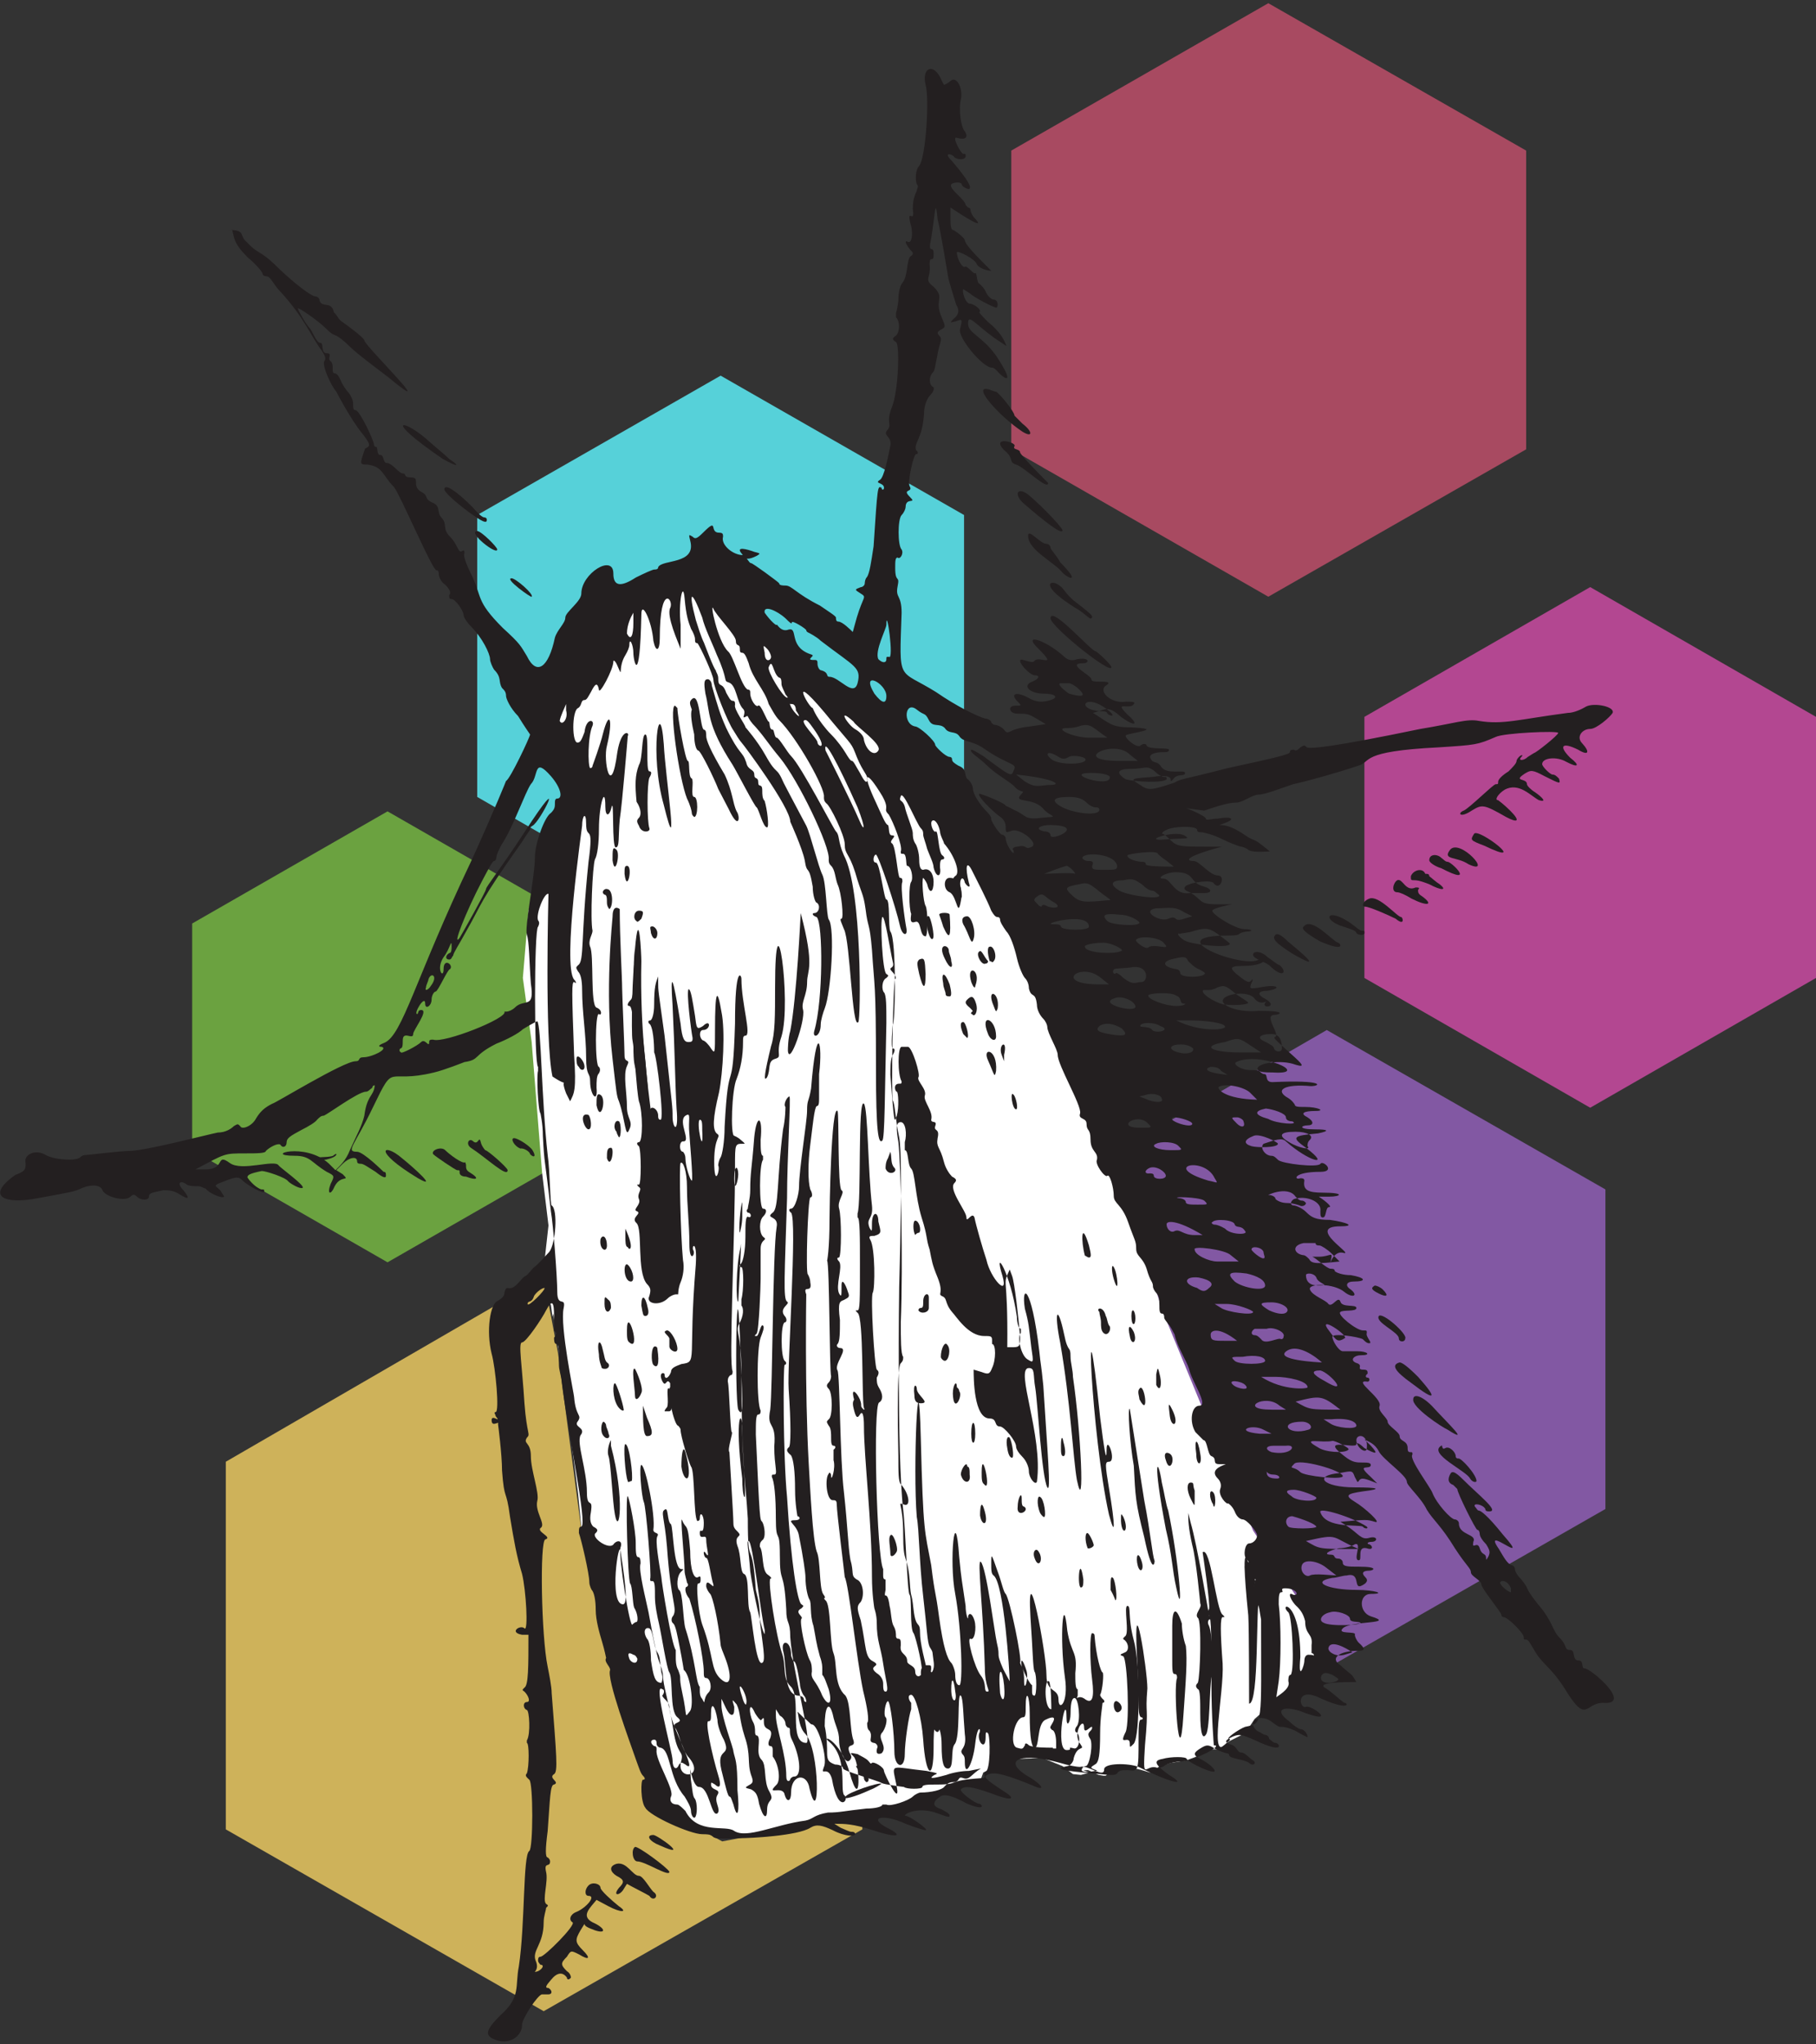 <?xml version="1.0" encoding="utf-8"?>
<!-- Generator: Adobe Illustrator 27.0.1, SVG Export Plug-In . SVG Version: 6.00 Build 0)  -->
<svg version="1.1" id="Layer_1" xmlns="http://www.w3.org/2000/svg" xmlns:xlink="http://www.w3.org/1999/xlink" x="0px" y="0px"
	 viewBox="0 0 226.8 255.2" style="enable-background:new 0 0 226.8 255.2;" xml:space="preserve">
<rect x="0" y="0" width="226.8" height="255.2" fill="#333333" stroke="none"/>
<style type="text/css">
	.st0{fill:#6BA240;}
	.st1{fill:#56D1D9;}
	.st2{fill:#B34791;}
	.st3{fill:#8258A3;}
	.st4{fill:#CEB25A;}
	.st5{fill:#A84A61;}
	.st6{fill:#FFFFFF;}
	.st7{fill:#231F20;}
</style>
<g>
	<polygon class="st0" points="72.8,143.6 72.8,115.3 48.4,101.3 24,115.3 24,143.6 48.4,157.6 	"/>
	<polygon class="st1" points="120.4,99.5 120.4,64.3 90,46.9 59.6,64.3 59.6,99.5 90,117 	"/>
	<polygon class="st2" points="226.8,122.1 226.8,89.5 198.6,73.3 170.4,89.5 170.4,122.1 198.6,138.3 	"/>
	<polygon class="st3" points="200.5,188.4 200.5,148.5 165.7,128.6 131.3,148.5 131.3,155.8 144.9,187.2 146.4,197.1 165.7,208.3 	
		"/>
	<polygon class="st4" points="107.7,228.4 107.7,226.6 90.2,229.9 82.6,225.8 78.3,211.1 72.7,191.7 69.7,169 67.9,159.5 
		28.2,182.5 28.2,228.4 67.9,251.1 	"/>
	<polygon class="st5" points="190.6,56.1 190.6,18.8 158.4,0.4 126.3,18.8 126.3,56.1 158.4,74.5 	"/>
	<polygon class="st6" points="81.7,74.2 86.2,72.8 92.4,75.8 97.9,81 101.2,84.8 108.5,89 117.3,96.7 122.8,104.1 128.3,115.4 
		132.7,125.2 139.2,145 145.2,163.7 150.5,176.6 156.5,191.1 164.7,203.6 164.4,207.9 156.7,214.6 155.5,216.4 153.5,217.4 
		152.2,218.4 151.7,218.4 151.3,218.4 150.7,218.4 150.6,218.6 150,219 149.2,219.4 148.1,219.8 146.2,220.1 144.8,220.5 
		144.2,221.1 143.6,221.3 142.6,221 141.8,220.8 140.9,220.7 139.3,220.8 138.5,221.3 138.2,221.6 138.1,221.7 137.8,221.7 
		137.2,221.6 135.9,221 135.3,221 136.1,221.3 135,221.6 134,221.5 132.7,220.5 130.2,219.5 127.1,219.6 124.6,220.4 122.8,221.3 
		122.4,222.4 119.3,223.5 115.9,224.5 106.6,227.2 97.5,228.5 93,229.4 86.1,228.3 83.3,226.2 81.1,219.6 79.3,211.2 76.4,204.7 
		73.1,192.6 72.7,191.7 72.2,186.5 70.7,174.7 69.1,164 69,164.4 68.8,162.9 67.9,162 68.1,160.8 68,157.5 68.5,153 67.7,146.4 
		66.4,130.1 65.3,122.1 66,113.7 67.9,107 72,97.7 69.9,93.1 67.9,89.4 73.3,81.6 77.4,76.5 	"/>
	<g>
		<path class="st7" d="M4.7,149.6c4.3-0.8,4.6-0.8,5.6-1.3c1.3-0.5,2.3-0.3,2.5,0.3c0.3,0.8,2.8,1.5,3.5,0.8c0.3-0.3,0.5-0.3,0.8,0
			c0.5,0.5,1.5,0.5,1.5,0s0.5-0.5,1.8-0.8c0.5,0,1.3,0,2,0.5c1.3,0.8,1.3,0.5,0.5-0.5c-0.8-0.8-0.5-1.3,0.3-0.8
			c0.3,0.3,1,0.3,1.5,0.3s0.8,0.3,1,0.3c0.3,0.5,2,1.3,2.3,1c0,0-0.3-0.5-0.5-0.8c-0.5-0.5-0.8-0.5-0.3-0.8c2-0.8,2.5-1,3-0.5
			c0.8,0.8,2.8,1.8,2.8,1.5s0-0.3-0.3-0.3c-0.5,0-1.5-1-1.8-1.5c0-0.3,0.3-0.5,1.8-0.8c0.5,0,3,0.8,3.3,1.3c0.3,0.3,1.5,1,1.8,0.8
			c0.3-0.3-2.8-2.5-3-2.8c-0.5-0.8-4.6,0.8-6.1-0.3c-1.8-1.3-0.5,0.8-3,0.8h-1.3c3.8-2,3.5-2,6.3-2c1.3,0,2.5,0,2.5-0.3
			c0.5-0.5,1.5-1,1.8-0.8c0.3,0.5,0.8,0.3,0.8-0.3c0-0.5,0.5-0.8,1.8-1.5c1-0.5,1.8-1,2-1.3c0.3-0.3,0.5-0.5,0.8-0.5s4.3-3,5.3-3
			c0.3,0,0.5-0.3,0.8-0.5c0-0.3,0.3-0.3,0.3-0.3s0,0.5-0.3,1c-0.5,0.8-0.8,1.3-1,2.8c-0.3,1.3-1,2.5-1.8,4.3c-0.5,1.3-1.3,2-1.8,2.5
			l-0.8-0.8c-3-2.8-8.4-1-4.3-1c2,0,2,0.8,4,2c1,0.5,1,0.5,0.5,1.5c-0.5,1.3,0,1.5,0.5,0.3c0.8-1.5,2-0.5,1-1.5l-0.8-0.5l0.8-0.8
			c0.8-0.8,1.8-1,1.8-0.3c0,0.3,0.3,0.3,0.5,0.3c0.3,0,1,0.5,1.8,1c1,0.8,1.3,0.8,1.3,0.5s0-0.5-0.3-0.5c0,0-2.5-2.5-3.3-2.5
			c-1.5,0-0.3-0.8,2-5.6c2.8-5.8,1.5-2.8,7.6-4.3c1.3-0.3,3.8-1.3,3.8-1.3c2-0.3,1-0.8,4-2.3c1.3-0.5,2.8-1.3,3.3-1.8
			c1.3-0.8,1.8-1,1.8-1c0.5,0.5,0.5,9.4,1.3,16.7c0.3,2,0.3,6.3,0.5,6.3c0.8,0.5,0.5,4.8-0.3,5.8c-0.5,0.5-1.3,1.5-2,2
			c-1.5,1.8-0.5,0.3-1.8,1.8c-1.3,1.5-1.5,0-1.8,1.3c0,0.5-0.5,0.8-0.8,1c-1,0.3-1.5,3.8-0.8,6.6c0.5,1.8,1,7.3,0.5,7.3
			c-0.3,0,0,0.3,0,0.5c0.8,1-0.5-0.3-0.5,0.5c0,1,1,0,0.8,0.5c0,0,0.5,3.8,0.5,5.8c0.3,4,0.5,2,1,5.8c0.5,3,0.8,4.8,1.5,7.1
			c0.5,2,0.8,7.3,0.3,6.8c-0.5-0.5-2,0.5-0.3,0.8h0.8c0,4,0,6.3-0.5,6.6c-0.3,0.3-0.3,0.3,0,0.5c0.5,0.5,0.8,1.3,0.3,1.3
			c-0.5,0-0.5,0.8,0,1c0.3,0,0.5,3,0,3.8c0,0.3,0,0.3,0,0.3c0.3,0,0.3,3,0,3.8c-0.3,0.3,0,0.5,0.3,0.8c0.5,0.3,0.5,8.6,0,8.9
			c-0.8,0.5-0.5,9.1-1.3,14.4c-0.5,2.5,0.3,3.8-2.3,6.1c-1.8,1.8-2,2.5-0.8,3c1.8,0.8,3.5-0.3,3.5-1.8c0-0.8,2-3.8,2.5-3.8
			c0.3,0,0.5,0,0.8,0c0.5,0,0.5-0.5,0-0.8c-0.5,0-0.3-0.3,0.3-1c0.8-1,1.5-1,2-0.3c0,0.3,0.3,0.3,0.5,0c0,0,0-0.5-0.5-0.8
			c-0.8-0.8-0.8-1,0-1.8c0.5-0.8,0.5-0.8,1.5-0.3c1.3,0.8,1.5,0.5,0.5-0.5c-1-1-1-1.3-0.3-2.5c0.3-0.5,0.5-0.8,0.5-0.8
			c0,0.3,0.5,0.5,1.3,0.8c1.5,0.5,1.3-0.3-0.3-1c-1.5-0.8-0.3-1.8,0.5-2.8l1.5,0.8c1.5,0.8,2.5,0.8,1.3,0c-1-0.8-2.3-2-2.3-2.3
			c0-0.5-1-0.8-1.5-0.3s-0.5,1.3,0,1.3c1,0-0.3,1.5-1.5,2c-0.8,0.3-1,1-0.5,1.3c0.5,0.3-3.5,4.3-4,4.3c-0.3,0-0.3,0.3-0.3,0.5
			s0.3,0.5,0.3,0.5c0.5,0,0.3,0.5-0.3,0.8c-1,0.3,0.3,0-0.3-1.3c-0.5-1.3,1-2,1-4.8c0-0.8,0.3-1.5,0.3-1.8c0.3-0.3,0.3-0.3,0-0.5
			c-0.5-0.5,0.3-2.8,0-4c-0.3-1.3,0.5-0.5,0.5-1.3c0-0.3-0.3-0.5-0.3-0.5c-0.3,0-0.3-1,0-3.3c0.3-4,0.3-5.8,0.8-5.8
			c0.8-0.3-0.8-0.8,0-1.3c0.5-0.3,0.3-2.3-0.3-10.1c0-0.8-0.3-2.3-0.5-3.3c-0.8-3.8-1-15.7-0.3-15.9c1-0.3-1.3-1-0.5-1.5
			c0.5-0.5-0.8-2-0.5-3.3c0.3-1-0.8-3.8-0.8-5.6s-1-1.5-0.5-2.3c0.5-0.5,0-0.3-0.3-4.3c-0.3-4.8-0.8-7.6-0.3-7.6c0.5,0,2.5-3,3-4
			c0.8-1.5,1-1,1,0.8c0,1,0,1.8,0,1.8c0.3,0,0.3,0.5,0,0.8c0,0.3,0,0.8,0.3,0.8s0.3,0.8,0.3,1.5c0,1.8,0,1.3,0.3,2.8
			c0.8,6.8,3.3,18.2,2.5,18.5c-0.3,0-0.3,0.3-0.3,0.8c0.3,0.8,1.3,5.1,1.3,6.1c0,0.5,0.3,1,0.3,1c0.3,0.3,0.5,1.3,0.5,2.5
			c0,1.3,0.5,3,0.8,4c0.3,1,0.5,2,0.5,2c-0.3,0.5,0.5,1,0.5,1.5c-0.5,1,2.5,9.1,3.3,11.4c0.3,0.8,0.5,1.5,0.8,1.8
			c0.3,0.3,0.3,0.5,0,0.5c-0.3,0-0.3,2.8,0.3,3.5c0.5,1,5.6,3.3,7.1,3.3c2.5,0-0.3,0.8,4.6,0.5c1.5,0,7.3-0.3,8.9-1.3
			c0.8-0.5,1.5-0.3,2.8,0.3c1.5,0.8,2.8,0.8,2.8,0.5c0-0.3-0.3-0.3-0.5-0.3s-0.8-0.3-1.3-0.5l-0.8-0.5c1.3,0,2.3,0,4.8,0.8
			c3,1,4,0.8,1.8-0.3c-2.5-1.3-0.5-1.8,2.3-0.5c1.3,0.5,2.3,0.8,2.5,0.8c0.5,0-2-1.8-2.5-1.8c-0.5,0,1.3-1.3,4-0.3
			c1.3,0.5,1.5,0.5,1.5,0.3c0-0.3-0.5-0.5-1-0.8c-1-0.3-1.3-0.8-0.3-1.5c0.5-0.5,1.5-0.3,3.5,0.8c2.5,1,1.8,0,1.5,0
			c-0.5,0-2.5-1.5-2.3-1.8c0.5-0.5,1.5-0.3,3.8,0.5c2.5,1,3.3,0.8,1.5-0.3c-2.3-1.5-2.5-1.8-2-2c0.8-0.5,2.5,0,6.1,1.5
			c1.3,0.5,0.5-0.5-1.3-1.5c-3-2-0.3-2.8,4.3-1.5c1,0.3,2,0.5,2.5,0.5c1-0.3,3,1.5,3,0.3c0-0.8,3-0.8,4.3-0.3c4,2,6.3,2.5,3.8,1
			c-1.8-1.3-2-1.8-0.8-2c1-0.3,3-0.3,3,0c0.3,0.5,3.5,2,3.5,1.5c0-0.3-0.8-1-1.8-1.5c-1-0.5-0.8-0.8,0-1.3c0.8-0.5,1-0.5,1.8,0
			c1.5,0.8,1.8,0.5,1.8,0.8c0,0.5,1.8,0.5,2.5,1c0.5,0.5,1,0,0.5-0.3c-0.5-0.3-1-1-1.5-1s-0.5-0.8-1.3-1c-0.8-0.3-0.8-0.5,0.3-1
			c0.8-0.3,1-0.3,2.8,0.5c3.8,1.8,3,0.3,2.5,0.3c-0.3,0-0.5-0.3-0.8-0.5c0-0.3-0.3-0.5-0.5-0.5s-0.5-0.3-1-0.5c-1.5-1.3,0.5-2.3,2-1
			c1.3,1,0.5,0,2.8,1c0.8,0.5,1.5,0.8,1.5,0.8c0-0.5-0.5-1-0.8-1c-0.3,0-1-0.5-1.5-1c-1.8-1.3-1-2,1.3-1.3c5.1,2,1.5-0.8,0.8-0.5
			c-0.8,0.3-1.3-2.3,1.3-1.3c4.3,2,4,0.8,3.5,0.8c-0.5-0.3-1.5-1.3-2.3-1.8c-1.5-0.8,2.5-0.8,3.8-0.8l-0.5-0.8
			c-0.3-0.3-1-0.8-1.5-1.3c-1.3-0.8-0.3-1.8,2.3-1.8c0.8,0,0.8-0.3,0-1c-0.3-0.3-0.5-0.8-0.5-1c0.3-0.5-2.3,0-1.5-0.8
			c1-1,6.8-0.5,3.5-1.5c-1.5-0.5-1.5-2.8,0-2.8c2,0,0.5-0.5-1.8-0.5c-3.5,0-5.8-1-3-1.5c0.5,0,1.3-0.3,1.8-0.3c2-0.5,0.5,2.3,2.3,1
			c0.3-0.3,0.3-0.5,0-0.8c-0.5-0.5-0.3-0.8,0.5-0.8c0.5,0,1.3-0.5-1.3-0.5c-1.3,0-2,0-2-0.5c0-0.3-0.3-0.5-0.5-0.5
			c-0.8,0-0.3-0.5-1-0.5c-1,0-0.3-0.5,1-0.8c0.8,0,1.8-0.3,2-0.5c1-0.3-0.3,2,0.5,2c0.5,0-0.3-1.8,1-1.5c0.8,0.3,0.8-0.3,0.3-0.5
			c-0.3,0-0.3-0.3,0.3-0.3c0.8,0,0.8-0.8-0.3-0.5c-1,0.3-1.3-0.5-2.8-1.5l-0.8-0.5c3.3-0.3,3.3-0.3,4.3,0c1,0.3-1.3-1.8-2.5-2.5
			c-1.3-0.8-1-1,1-1.3c2.5-0.3,2-0.5-1-0.5c-4,0-5.3-1.5-1.8-1.8c1.5-0.3,1.5-0.3,1.8,0.5c0.3,0.5,0.3,0.8,0.5,0.5
			c0.3-0.5,0.8-0.3,2.3,0.3l-0.8-0.8c-2-1.8,0-0.8,0-1.5c0-0.3-0.5-0.3-1-0.3c-0.8,0-1.3,0-2.3-0.8c-3.3-2.5,1.5-0.8,1.5-1.5
			c0-0.3,0.5,0,1,0.5c1.5,0.8,1.8,0.8,0.8-0.3l-0.8-0.8c0.5,0.3,1.3,0.5,1.8,1.5s3.5,3,3.5,3.8c0,0.5,1.8,2,2.5,3.5
			c0.8,1.3,1.8,2,3.5,4.8c1.5,2.3,2,2.5,2,3c0,0.5,1.3,1,1.3,1.5c0,0.5,2.5,3.5,2.5,3.8c0,0.3,0.3,0.3,0.3,0.3c0.5,0,2.5,2,2.5,2.5
			c0,0.3,0,0.3,0.3,0.3s0.5,0.5,1,1.3c1,1.8,2,2,3.8,4.8c2.8,4.6,2.5,1.8,4.8,1.8c3.8,0.3-1.5-4.3-2.3-4.3c-0.5,0,0-1-0.8-1
			c-0.8,0-0.3-1.3-1-1.3c-0.8,0-0.3-0.5-1.3-1.5s-0.8-2-2.8-4.3c-1.8-2.3-0.8-1.5-2-3c-0.5-0.5-0.8-1-0.8-1.3s-0.3-0.5-0.5-0.5
			c-0.5-0.3-0.8-0.8-1.5-2c-2.3-3.3,4.3,2.5,0.5-1.8c-2-2.5-2.8-3-3-3s-0.3-0.3-0.5-0.5c-0.3-0.5,1-0.3,1.3,0.3
			c0,0.3,0.3,0.3,0.5,0.3c1.3,0-1.3-2-3.3-4c-1-1-1.3-1-1.5-0.8c-0.5,0.8-0.3,1.3,0.3,1.5c0.3,0.3,0.5,0.5,0.5,0.5
			c0,0.5,2.3,5.1,2.5,5.1s0.3,0.3,0.3,0.5c0,0.3,0.3,0.8,0.8,1.3c0.5,0.8,0.5,1,0.3,1.5c-0.3,0.5-0.3,0.5-0.3,0.3
			c0-0.8-0.5-0.3-0.8-1.3c-0.3-1-1,0.3-0.8-0.8c0.5-1-1.8-0.8-1.8-2.3c0-0.3-0.3-0.5-0.5-0.5c-0.5,0-2.3-2-2.8-3.3
			c-0.3-0.8-3-4.3-2.5-4.8c0-0.3,0-0.3-0.3-0.3s-0.3-0.3-0.3-0.5c0-1-1-0.8-1-1.5c0-0.5-1.5-1.3-1.5-1.8s-1.3-1.3-1-2
			c0.3-1-3.5-3.3-1.5-3c0.3,0,0.3-0.5,0-0.5s-0.3-0.3,0-0.5c0-0.3,0-0.5-0.5-0.5c-1,0,0-0.5-0.8-0.8c-1-0.3-0.5-1,0.5-1
			c1.3,0,0.8-0.5-0.5-0.5c-0.8,0-1.3,0-1.8,0s-1.3-1.3-1.3-1.8s3.3,0,3.8,0.3c0.3,0.3,0.5,0.5,0.8,0.5c0.5,0-0.5-0.8-0.3-1.3
			c0-0.3,0-0.3-0.5-0.3c-0.8,0-3.3-2-2.8-2.3c0.3-0.3,2,0,2-0.5s-1.8,0-2-0.8c-0.3-0.8-1,0.8-1.5,0.3c-0.3-0.5-2-1-2.3-1.8
			c-0.3-0.8,3-0.8,4.3,0.3c1,0.8,1.8,0.5,0.8-0.3c-0.8-0.5-0.5-1,0.3-1c1.8,0,1.5-0.5-0.3-0.8c-1,0-1.8-0.3-2-0.5
			c0-0.3-0.3-0.3-0.5-0.3c-0.5,0-1.8-1.3-2.3-1.5h0.8c1.5,0,1.8-0.8,1.5,0.5c-0.3,1.5,0-1.3,1.5-1c1.8,0.5-4.8-3.3-0.3-3.3
			c2,0,0.8-0.5-1.3-0.8c-1.8,0-2.3-0.3-3-1c-0.5-0.5-1.3-0.8-1.5-0.8c-0.5,0-0.5-0.5,0-0.8c1.5-0.5,3.5,0.3,3.3,1.5
			c0,0.5,0,0.8,0.3,0.8c0.5,0,0.3-1.3,0.8-1.3c0.5,0-0.8-1-1.3-1.3h1.3c1.5,0,2-0.5-0.8-0.5c-1.8,0-2.5-0.3-2.3-1.5
			c0-0.3-0.3-0.3-0.5-0.3c-0.8,0.3-1-0.8,2.5-0.8c2,0,0.3-1.5,0-1c-0.3,0.5-4.8,0-5.3-0.5c-0.3-0.3-0.5-0.5-0.8-0.5
			c-0.8,0-1.5-1-1-1.5c1.5-0.5,2.3-0.8,2.8-0.3c2.8,2.5,5.8,3.3,2.5,0.8c-1.8-1.3-1.8-1.5,1.5-1.8c1.5-0.3,1.3-0.5-0.3-0.5
			c-2.3,0-1.8-0.5-1-0.5c0.8,0,0.8-0.5,0-1c-1-0.5-0.5-0.8,1-0.8c1.3,0,0.3-0.5-1.3-0.5c-0.8,0-1.3,0-1.3-0.3c0,0-0.3-0.5-0.8-0.8
			c-1.8-1-0.5-1.8,2.8-1.5c1.3,0,1.8-0.8-4.8-0.5c-1,0-0.5-1-1-1c-0.3,0-0.5-0.3-0.8-0.5c-0.5-0.8,2.5-1.3,4.3-0.8
			c1.5,0.5,1.5,0.3,0.3-0.8c-2-1.8-2.8-2.5-2.5-2.5c0.8-0.3-1.5-2.8,0-2.8c0.5,0,1.8-0.5-2-0.5c-3,0.3-5.6-1-4-1.8
			c1-0.5,3-0.5,3.5,0.3c0.8,1,1.8,0,1.3,0.5c-0.5,0.8,1.8,0.5,0-0.5c-1-0.5-1-1,0.3-1c1.8-0.3,1.3-0.8-0.5-0.5
			c-1.8,0.3-1.8,0.3-1.5-0.5c0.3-0.5,0-0.5,0-0.3c-0.3,0.3-0.5,0.3-1.5-0.5c-1.3-1-1.3-1.3,0.3-1.3c4.3,0,2.8-2,2.3-1
			c-1,1.8-13.4-2.8-4-2.8c2,0,0.8-0.3,2.3-0.5c0.8,0,0.8-0.3-0.3-0.3s-4-1.8-4-2.3c0-0.3,2.3-0.8,2.5-0.8h-1.8
			c-2.5,0-1.8-0.5-3.5-1.5c-0.8-0.3-0.8-0.5-0.5-0.8c0.8-0.5,3.3-0.8,3.5-0.3c0.8,1,1.5-1,0.5-1s-2.3-1.8-3-1.8
			c-1,0-1.3-0.5,3.5-1.8h-1.8c-3.3,0-3.8,0-4.6-0.8c-0.3-0.3-0.8-0.8-1-0.8s0-0.3,0.5-0.5c1-0.5,3.8-0.5,3.8,0
			c0,0.3,0.3,0.3,0.5,0.3c0.3,0,1.5,0.3,2.5,0.8c1,0.5,2.3,1,2.5,1s0.8,0.3,0.8,0.3c0.3,0.5,2.3,0.3,2.8,0.3l-1-0.8
			c-1.3-1-0.8-0.3-2.5-1.5c-1.3-0.8-2-1-2.8-1l0.8-0.3c1.3-0.5,0.5-0.8-1-0.5c-0.8,0-1.5,0.3-1.5,0c0-0.3-2.3-1.3-2.5-1.3l2.3,0.3
			c2.3-0.8,3.3-1,4-1c0.8,0,2-1,2.8-1c0.8,0,2.8-0.8,4.3-1.3c1.5-0.3,5.8-1.5,8.1-2.3c1.8-0.5,0-1.8,10.1-2.3
			c4.6-0.3,4.8-0.3,7.1-1.3c1-0.5,7.8-0.8,7.8-0.5c0,0.3-2.8,2.5-3,2.5c0,0-0.5,0.3-0.8,0.5c-0.5,0.5-1.3,0.5-0.8,0
			c0.3-0.3,0-0.3-0.3,0s-0.3,0.5-0.3,0.5c0,0.3-0.5,0.8-1,1.3c-0.8,0.5-1.3,1-1.3,1.3c0,0.3,0,0.3-0.3,0.3s-3.3,3-4,3.3
			c-0.8,0.3-0.5,1,1,0c1.3-0.8,1.5-0.8,4.3,0.8c1.5,0.8,1.8,0.5,0.5-0.8c-0.8-0.8-1.5-1.3-1.5-1.3c-0.5,0,0-0.8,0.8-1.3
			c1.8-1,3.3,0.8,4.3,1.3c1,0.3,0.5-0.3-0.5-1c-0.5-0.3-1-0.8-1-1c0-0.8-1.8-0.3-0.3-1.3c0.8-0.5,1-0.5,2.5,0.3c2,1,2,1,1.8,0.3
			c-0.3-0.3-0.5-0.5-0.8-0.5c-0.3,0-1.3-1-1.3-1.3c0-0.8,1.8-1,3-0.3c1.5,0.8,1.8,0.5,0.5-0.5c-1.5-1.5-1-2,1-1
			c1.3,0.8,1.5,0.3,0.5-0.8c-0.8-0.8,0-1.8,1-1.8c0.8,0,2.5-1.5,2.8-2c0.3-0.8-2.3-1.3-3.3-0.8c-0.5,0.3-1.5,0.8-2.3,0.8
			c-6.1,0.8-8.1,1.5-11.1,1c-1.5-0.3-3,0.3-7.3,1c-11.1,2.3-13.7,2.5-14.2,2.3c-0.3-0.3-0.3-0.3-0.8,0c-0.3,0.3-0.5,0.5-0.8,0.3
			c-0.3,0-0.5,0-0.5,0.3s-2.3,0.8-7.8,2c-5.8,1.5-5.8,1.3-6.6,1.8c-3,1-3.3,1-4.3,0.3c-1.3-0.8-1.3-0.8,1.5-1c1.8-0.3,2.3,0,2.3,0.3
			c0,0.3,0,0.3,0.3,0c0.5-0.8,1.5-0.3,1.5-0.8s-2.3,0.3-3-0.8c-0.5-0.8-1-0.3-1.3-1c-0.3-0.5,0.5-0.8,1.5-0.8c0.5,0,0.8,0,0.8-0.3
			c0-0.3-2.5,0-2.8-0.5c0-0.3-0.5-0.3-0.8,0c-0.5,0.3-2-1-1.8-1.3c0.3-0.3,5.3-0.8,0.5-1c-2.3,0-2.5-0.5-4.6-1.8l1-0.3
			c0.8-0.3,1.3-0.3,2.5,0.8c1.8,1.3,2.3,1,0.8-0.3c-1.8-1.8,0.3-0.5,0.8-1.3c0.3-0.3-0.3-0.3-1-0.3c-1.8,0.3-3.5-1.3-2.5-2
			c0.5-0.3,0.5-0.5-0.5-0.5c-0.8,0-1.3,0-1.3-0.3c0-0.5-3.3-2-1-2c0.8,0,0.8-0.8-0.8-0.5c-0.8,0.3-1.3,0-1.8-0.5
			c-2.3-2-5.1-2.8-3-0.8c2.5,2.5,0,0.8-0.5,1.5c-0.3,0.5-1.8-0.5-1.8,0s1.3,1.8,1.8,1.8c0.8,0,0.5,0.5-0.3,0.8
			c-1.3,0.5-0.3,1.5,1.5,1.5c1.5,0,1.8,0.5,0.8,0.8c-1,0.3-1.8,0.3-2.8-0.3c-1.5-0.8-2.3-0.5-1.3,0.5c0.5,0.5,0.5,0.5-0.3,0.5
			c-1,0-0.8,1,0.3,1c1.5,0,1.3,0,3.5,1.3l-2,0.3c-3,0.3-2.5,1.3-3.3,0.3c-0.3-0.3-0.8-0.5-1-0.5c-0.3,0-0.5-0.3-0.5-0.3
			c0-0.3-0.5-0.5-0.8-0.5c-1-0.3-3.5-1.5-6.1-3.3c-4.8-3-4.6-1-4.3-9.9c0-2.3-0.8-1.8-0.5-3.3c0.3-1.5-0.3-0.3-0.3-2.3
			c0-0.8,0-1.3,0.3-1.3c0.3,0.3,0.8-0.5,0.5-1c-0.5-0.5-0.5-3.8,0-4.3c0.3-0.3,0.5-0.8,0.5-1c0-1.3,1.5-0.3,0.5-1.3
			c-1-1,0.5-0.5,0-1.3c-0.3-0.5,0.5-4,0.8-4c0.3,0,0.3-0.3,0-0.5c-0.3-1,0.8-1.3,1-4.6c0-0.8,0.3-1.8,0.8-2.3c0.5-0.5,0.5-1,0.3-1
			c-0.5-0.3-0.5-1.3,0-1.8c0.3-0.3,0.3-1,0.5-1.8c0.3-2,0.8-2.3,0.3-2.8c-0.3-0.3-0.3-0.5,0.3-0.8c0.5-0.3,0.5-0.3,0-1.5
			c-1-2.3,0.5-2.3-1-3.8c-1.3-1-0.3-1-0.5-2.8c0-1.3,0.5,0,0.5-1.3s-0.8,0.3-0.3-2c0.5-3,0.5-5.3,0.8-2.3c0.3,1,1.3,7.1,1.3,7.1
			c0,0.3,0.8,2.8,1,3.5c0.5,0.8,0.3,1.3-0.3,1.8c-0.5,0.5-0.5,0.5,0.3,0.3c0.8-0.3,0.8-0.3,0.5,1c-0.3,1,2.8,4.8,4,4.8
			c0.3,0,0.5,0.3,1,0.8c0.5,0.5,2,1.5-0.5-2.3c-1.8-2.5-3.5-2.8-3.5-4c0-1.3,0.8,0,3.3,1.8l1.5,1c-0.3-0.8-0.8-1.8-2.3-3
			c-0.8-0.8-1.3-1.3-1-1.3c0,0,0-0.3-0.3-0.5c-0.3-0.3-0.8-0.5-1-0.5c-0.5,0-1-1.5-0.8-1.8c0,0,0.5,0.3,0.8,0.5
			c0.5,0.5,3,1.8,3.3,1.8c0.3,0,0.3-1-0.3-1c-0.3,0-0.8-0.5-1-1s-0.8-1-0.8-1c-0.3,0-0.3-1.5-0.5-1.3s-1-1-1.3-0.8s-1-1-1-1.8
			c0-0.3,2.3,0.8,2.5,1.5c0.3,0.5,1.3,0.8,1.8,0.8l-0.8-0.8c-0.8-0.8-2.5-2.5-2.5-3c0-0.3-1.3-1.3-1.5-1.3s-0.3-0.5-0.3-1.3v-1.5
			c1.5,1,4.6,3,3,1.3c-0.3-0.3-0.5-0.8-0.5-1c0-0.3-0.3-0.3-0.3-0.3l-0.3-0.3c0-0.3-0.5-0.8-1-1.3c-0.5-0.5-1-1-0.8-1.3
			c0.3-0.3,1.3-0.3,1.3,0c0,0.3,1,0.8,1,0.5c0.3-0.3-1-2-2.3-3.5c-1-1,0-0.8,0.3-0.5c0.3,0.5,1.5,0.5,1.5,0c0-0.3,0-0.3-0.3-0.3
			s-1.5-2.3-0.8-2c1,0.3,1.5,0,1-0.8c-0.5-0.5-0.8-2.8-0.5-4c0.3-1.3-0.5-3-1.3-2.3c-0.3,0.3-0.8,0.5-0.8,0.5s-0.3-0.5-0.5-1
			c-1-1.8-2.3-1-1.8,1c0.5,1.8,0,9.1-0.8,10.1c-0.5,0.5-0.5,1.8-0.3,2.3c0.3,0.3,0,0.5,0,0.8c-0.5,1-0.5,1.8-0.5,2.3
			c0.3,2-0.8-0.3-0.3,1.8c0.3,0.8,0.3,2.5-0.3,2.3c-0.5-0.3-0.3,0.3,0.3,1c0.3,0.3,0.5,0.5,0,0.8c-0.5,0.5-0.3,2.5-1,3.3
			c-0.3,0.3-0.5,1.3-0.5,2s-0.3,1.8-0.3,1.8s0,0.3,0,0.5c0.5,0.5,0.5,1.8,0,2.3c-0.5,0.3-0.5,0.5,0,0.8c0.5,0.3,0.3,6.1-0.5,8.1
			c-0.8,2,0,2-0.5,2.8c-0.8,0.8,0.5,0.8,0.3,2c-0.3,1.5-0.8,4-1.3,4.3c-0.8,0.5,0.5,0.3,0.5,1c0,0.3-0.3,0.3-0.3,0
			c-0.5-0.3-0.5-0.3-1,7.3c-0.3,2-0.5,3.3-0.8,3.8c-0.3,0.3-0.3,0.8-0.3,0.8c0,0.3-0.3,0.5-0.5,0.5c-0.8,0.3-0.8,0.3,0,0.8
			c0.8,0.5,0.3,0.3-0.5,3l-0.5,1.8c-0.3-0.3-1.3-1.3-1.8-1.3c-0.3,0-0.3-0.3-0.3-0.5s-1-0.8-2-1.5c-3-1.5-3.5-2.5-4.3-2.5
			c-0.3,0-0.8,0-0.8-0.3c-0.3-0.3-3.3-2.5-3.5-2.5s-0.3-0.3-0.5-0.5c0-0.3-0.3-0.5-0.5-0.5c-1.3,0-2.8-1.3-2.5-2.3
			c0-0.3,0-0.5-0.5-0.5c-1.3,0,0-2-2,0c-0.8,0.8-1,0.8-1.3,0.5c-0.5-0.3-0.5-0.3-0.3,0.5c0.8,3-3.5,2.3-4,3.3c0,0.3-0.3,0.3-0.5,0.3
			s-1.3,0.5-2.3,1c-2,1.3-2.8,1-2.8-0.5c0-2.5-4,0-4,2.5c0,1-2,2.3-2,3s-1,1.5-1.3,2.5c-0.8,3.8-2.3,4.8-3.5,2.3
			c-0.8-1.3-0.8-1.5-3-3.5c-3.5-3.5-2.5-3.8-4-6.8c-0.5-1-1-2.3-0.8-2.5c0-0.3,0-0.5-0.3-0.3c-0.5,0.3-0.5-0.8-1.5-1.8
			c-1-1-0.3-1.5-1-2.3c-0.8-0.8,0-1.5-1.3-2c-1-0.5-0.3-0.8-1.3-1.3c-1.3-0.8,0-1.8-1.3-1.8c-1,0-0.5-0.5-1-0.5
			c-0.5,0-1.3-1.3-2-1.3c-0.5,0-0.3-1-0.8-1s-0.3-1-0.5-1c-0.3,0-0.3-0.3-0.3-0.3c0-0.5-1.8-4.3-2.3-4.3c-0.3,0-0.3-0.3-0.3-0.8
			c0-0.5-0.3-1-0.5-1.3c-0.3-0.3-0.8-1-1-1.5s-0.5-1-0.8-1c-0.5,0,0-1-0.5-1.5c-0.5-0.3,0.3-1-0.5-1s-0.3-1.3-0.8-1.3
			s-1-1.5-1.3-1.8c-0.5-0.5-1.5-2.3-1.5-2.5s2.5,1.5,3.5,2.5c1.3,1.3,0.8,0.3,2.5,1.8c1.3,1.3,2.3,2,5.3,4.3c6.8,5.6-3-4-3-4.6
			c0-0.3-2-1.8-3-2.5c-0.3-0.3-0.5-0.8-0.8-1c-0.3-1.5-1.5-0.5-1.8-1.5c0-0.3-0.3-0.5-0.5-0.5c-0.5,0-2.5-1.5-4.6-3.5
			c-2.5-2.5-2.3-1.5-4-3.3c-1-0.8,0-1.5-2.3-1.5H29c0.3,1.3,0.3,1.8,2,3.5c1,0.8,1.8,1.8,1.8,2s0.3,0.3,0.5,0.3c0.5,0,0.8,1,1.8,2
			c3,3.3,3.8,5.6,5.1,7.3c0.5,0.8,0.5,1,0.3,1.3c-0.3,0.5,0.8,3,1.5,3.8c0,0,1.8,3.5,3.3,5.3c1,1.3,1,1.5,0.3,1.8
			C44.9,58,44.9,58,45.9,58c2,0.3,1.8,1.3,3.3,2.8c0.8,1,4.8,10.4,5.3,10.4c0.3,0,0.3,0.3,0.3,0.5c0,0.3,0.3,1,0.8,1.3
			c0.5,0.5,0.8,1,0.5,1.3c0,0.3,0,0.5,0.3,0.5c0.5,0,1.5,1.5,1.5,2c0,0.3,0.5,1,1,1.5c1.3,1.3,2.3,3.3,2.3,4c0,0.3,0.3,1,0.5,1.3
			c1,1,0.5,1.5,1,2.3c0.3,0.3,0.5,0.5,0.5,1c0,0.3,0.5,1.5,1.5,2.5c0.8,1.3,1.5,2.3,1.5,2.3c0,0.3-2.5,5.6-3,5.8
			c0,0-1.3,3.3-4.3,9.9c-7.1,14.9-8.6,21.8-10.9,22.8c-0.8,0.3-0.8,0.5-0.3,0.5c0.8,0.3-1.3,1.3-2.3,1.3c-0.8,0-0.3,0.5-1,0.5
			c-1.5,0-10.1,5.3-10.4,5.3c-1,0.5-1.5,1-2,1.8c-0.5,1-1.8,1.5-2,1c-0.3-0.3-0.3-0.3-0.8,0c-0.3,0.3-1,0.8-2,0.8
			c-1.5,0.3-9.1,2.3-11.1,2.3c-1,0-5.1,0.5-5.3,0.5s-0.5,0-0.8,0.3c-0.5,0.5-3.3,0.3-4.3-0.3c-1.3-0.8-2.8,0-2.5,1
			c0,0.8,0,1-1.3,1.5C-1.9,149.4,0.6,150.4,4.7,149.6z M65.9,162.8c0-0.5,0.5,0,0.8-1c0.3-0.5,1-1,1.3-1
			C68.2,161,65.9,163.3,65.9,162.8z M187.4,197.5c0.3-0.3,1,0,1.3,0.8c0,0.3,0,0.8,0,0.5C188.2,198.7,187.1,197.7,187.4,197.5z
			 M77.8,200.3c-1.8,0-0.5-8.4-0.3-6.6C78.3,198.7,78.3,200.3,77.8,200.3z M78.6,207.1c-0.3-0.8,0-0.8,0.5-0.5
			c0.3,0,0.5,0.5,0.5,0.5C79.6,207.9,78.8,207.6,78.6,207.1z M80.8,204.6c-0.5-0.8-0.3-1.5,0.3-1.3c0.5,0.3,0.5,2.3,1,3
			c0.3,0.5,0.3,0.8,0.5,2.5c0.3,0.8,0,1.3,0,1.3c-0.8,0-1-0.8-1.3-2.8C81.3,206.1,81.1,204.8,80.8,204.6z M120.3,222
			c-0.8-0.3-0.3,0.5-1.3,0.5c-0.5,0-0.8,0.3-1,0.5c-0.3,0.5-1.8,0.8-3,0.8c-0.3,0-0.8,0.3-1,0.5c-0.5,0.5-2.8,1.3-3.3,1
			c-0.3,0-0.5,0-0.5,0c0,0.3-1,0.5-2,0.5c-2.8,0.3-3.3,0.5-4.8,0.5c-1.8,0.3-1.8,0.8-2.8,1c-3.8,0.5-7.3,2.3-8.9,1.3
			c-1-0.8-4.6,0.5-6.1-2.5c-0.3-0.3-0.8-0.8-1-0.8c-0.8,0-1-0.5-0.8-1c0.5-0.8-2-4.6-1.8-5.8c0-0.3,0-0.5-0.3-0.5
			c-0.5-0.3-0.5-0.8,0-0.8c0.3,0,0.3,0.3,0.3,0.5c0,0.3,0.3,0.5,0.5,0.5c1.3,0.3,1,3.8,3,6.1c0.3,0.5,0.8,1.3,0.8,1.8
			c0,0.5,0.3,1,0.5,0.8c0.3-0.3,0.3-1.8,0-2.3c-0.3-0.3-0.3-1-0.5-2.3c-0.3-3.5,0,0.8,1,0.8c1.3,0,1.5,3.8,2.3,3.3
			c0.5-0.5-0.5-1.5,0-2.3c0.5-0.8-0.8-0.5-0.8-1.3c0-0.3,0-0.3,0.5,0c0.5,0.5,0.8,0.3,0.5-0.8c-1-3.3-1.8-7.3-1.3-7.1
			c0.3,0,0.3-0.3,0.3-1c0-1.5,0.5-1,0.8,0.8c0,0.8,0.5,2,0.8,2.5c1,2.3-1,0.8-0.3,3.8c0.5,2,0.8,3.3,1,3.3s0.3,0.5,0.5,1
			c0.5,2,0.8,1,0.5-1.8c0-3.8-0.3-3.8-0.5-4.8c0-0.5-1.5-4.3-1.5-5.8v-0.8c0.3,0.5,0.8,2,1.3,2c0.3,0,0.3-0.5,0.3-1
			c-0.3-1-0.3-1,0.3-0.3c0.5,1,0.3,1.8,1,4c0.8,2.3,0.3,3.3,0.8,4.8c0.3,0.8,0.3,1-0.3,1.3c-0.5,0.3-0.5,0.3,0.3,0.5
			c0.5,0.3,0.8,0.5,1,1.8c0.5,1.8,1,2,1,0.8c0-1.5,1-1,0.3-2.3c-0.8-1.3-0.3-3.3-1-4c-0.8-0.8,0-2.5-0.5-3c-0.3,0-0.3-0.3-0.3-0.5
			c0-0.3,0-0.8-0.3-1.3c-0.5-1-0.5-2.8,0.3-1c0.5,0.8,0.8,1,0.8,0.8c0.3-0.3,0.3-0.3,0.3,0.3c0,1.3,1.3,0.5,0.8,2
			c-0.3,0.5-0.3,1,0,1s0.3,0.3,0.3,0.5s0,0.5,0,0.8c0.8,1,1,3,0.5,3.5c-1.5,1.5,0.8,0,1,1.3c0.3,1,0.8,0.8,0.8-0.3
			c0-2.3,2-2.5,2.3-0.5c1.3,5.3,1.3-4.8-0.5-6.8c-0.8-0.8-0.8-2-1-2.8l0.8,0.8c0.5,0.3,0.8,0.8,1,0.8c0.8,0,2,4.3,1.5,5.3
			c-0.5,1.3,0.5-0.3,1,1.5c0.8,4.6,2.3,2.5,1.5,2c-0.5-0.8,0.5-4.6-1.8-6.6c-1.3-1,1.3-0.5,2.5,3.8c1.5,5.3,1.3-1.3,0.5-2
			c-0.5-0.5-0.5-0.5,0.5-0.3c0.5,0.3,1,0.5,1.3,0.8c0.3,0.3,0.3,0.5,0.5,0.3s1.5,0.5,1.5,1c0,0.3,2.3,5.1,1.5,1.5
			c-0.5-2.5-0.8-2,3.8-1.5c1.5,0.3,1.5,0.3,1,0.5c-0.8,0.5-0.3,0.5,1.5,0c0.8-0.3,2-0.5,2.8-0.5l1.5-0.3
			C121.3,221.5,121.1,222.3,120.3,222z M83.6,213.2c0,2,3.8,8.6,2,7.1c-0.5-0.3-0.5-0.3-0.8,0c-0.3,0.8-0.8,0.5-0.8-0.5
			c0-1-2.5-9.9-1.3-8.9c0.3,0,0.3,0.5,0,0.8C82.9,212.2,83.6,212.4,83.6,213.2z M93.2,212.7c0,0.3-0.3,0-0.5-0.8
			C91.7,208.9,93.5,211.7,93.2,212.7z M93.5,192.4c0.5,0,1.5,9.1,2,11.1c0,0.3,0,0.5,0,0.5c-0.3,0-1.5-5.6-1.8-7.8
			C93.5,193.4,93.2,192.4,93.5,192.4z M98.1,215.2c0,0.3,0.3,0.5,0.3,0.5c0.5,0,0,0.5,0.5,1.5c1,2,1.3,4.6,0.3,4.6
			c-0.3,0-0.5,0.3-0.5,0.3c0,0.3-0.5,0.5-0.5-0.3c0-2.8-1.3-6.1-1.3-7.6v-0.8l0.5,0.8C97.8,214.4,98.1,214.9,98.1,215.2z
			 M98.8,206.6c0,0.3,0.3,0.8,0.3,0.8c0.3,0,0.5,1,0.8,2.8c0,0.5,0.3,1.3,0.5,1.5c0.3,0.3,0.3,0.8,0.3,0.8s-0.3,0-0.3-0.3
			c0-0.3-0.3-0.5-0.8-0.5c-1.8-0.3-1.3-3.8-1.8-5.6C97.5,204.6,98.8,204.8,98.8,206.6z M131.5,218.2c-0.8,0-2.5,0-3-0.3
			c-0.3-0.3-0.5-0.3-0.5,0c-0.3,0.5-0.3,0.5-1,0.3c-1-0.3-0.3-3.8,0.8-3.8c0.3,0,0.3-0.5,0.3-1.3c0-2.3,0.5-1.5,0.5,0.8
			c0,3.5,0.3,4,0.5,4.3c0.8,0.3,0.3-3,1.5-3.5c1-0.5,1.3-0.3,0.8,0.5c-0.3,0.5-0.3,0.5,0,0.8c0.3,0,0.5,0.8,0.5,1.5v0.8H131.5z
			 M128.2,208.6c0.3,1-0.3,2.8-0.3,1.3c0-0.5,0-1.3-0.3-1.8C127.4,206.6,127.9,207.6,128.2,208.6z M131,209.9
			c0.3,0.3,0.3,3.5,0.3,3.5C130.4,213.4,130.4,209.6,131,209.9z M133.2,218.5c-1.5,0,0-7.8,0-4c0,1.3,0.5,0.5,0.5-0.5
			c0-1.8,0.3-2,0.5-2c0.5,0,0.8,2.8,0.3,3.5c-0.3,0.3-0.3,0.8,0,0.8c0.5,0.5,0.3,2-0.3,2C133,218,134.2,218.5,133.2,218.5z
			 M158,160.5c0,0.8-2.8,0.3-3.8-0.5c-1-1-0.8-1.3,1.5-1C157,159.3,158,159.8,158,160.5z M156.3,156c0-0.5,1.3-0.3,1.5,0.3
			c0,0.3,0.3,0.8,0,0.8C157.5,157.2,156.3,156.2,156.3,156z M161.3,186.8c-0.8-0.5-0.8-0.8,0.3-0.8c0.8,0,2.8,0.8,2.8,1
			C164.4,187.6,161.8,187.4,161.3,186.8z M164.4,190.6c0,0.3-3.3,0.3-3.5,0c-0.5-0.5-0.3-1.3,0.5-1.3
			C161.8,189.4,164.1,190.1,164.4,190.6z M158.8,181.3c-0.8-0.3-0.8-0.8,0.3-0.8c0.5,0,1,0,1.5,0
			C162.1,180.3,161.3,181.8,158.8,181.3z M134.8,110.4c1-0.3,1.3,0,2,0.5c1.8,1.5,2.3,1.5,1.5,1.5c-3,0.3-3.5,0.3-4.6-0.8
			C133,110.9,133,110.7,134.8,110.4z M130.4,109.1l1.3-0.5c0.8-0.3,1.5-0.5,1.5-0.5c0.3,0,1.3,1,1,1
			C134.2,108.9,130.7,109.1,130.4,109.1z M146.6,139.5c0.8,0,2.3,0.5,2.3,0.8C148.9,141,145.4,139.8,146.6,139.5z M151.7,147.1
			c0.5,0.8,0.3,0.5-0.8,0.3C144.9,145.6,150.4,144.3,151.7,147.1z M147.2,131.4c-1.3-0.3-1.3-1,0.3-1c0.8,0,1.3,0.3,1.5,0.5
			C149.2,131.4,148.2,131.7,147.2,131.4z M143.4,124.3c0-0.3,2.8-0.5,3.5,0c0.8,0.3,0.3,1,1,1c0.3,0,0,0.3-1,0.3
			C145.6,125.6,143.4,124.8,143.4,124.3z M143.9,128.6c-0.3-0.5-1.5-0.3-1.5-0.5c0-0.5,1.8-0.5,2.5,0
			C146.4,128.6,144.4,129.1,143.9,128.6z M143.4,118.3c-0.3,0.3-1.8-0.8-1.5-1c0.5-0.5,3-0.3,3.5,0.5
			C146.4,118.8,144.1,117.7,143.4,118.3z M138.3,115c-0.8-0.8-0.3-1,1.5-0.8c1.3,0,2.5,0.8,2.5,1C142.3,115.7,138.8,115.5,138.3,115
			z M137.8,117.7c1,0,2.5,0.8,2.3,1c-0.8,0.5-4.6,0.3-4.6-0.5C135.3,118,136.5,117.7,137.8,117.7z M141.1,120.8
			c2.5-0.5,2.3,1.8,1.5,1.8s-1,0.5-2.3-0.5c-0.5-0.5-1-0.8-1-0.5c0,0-0.3,0-0.3-0.3C139.1,120.8,139.3,121,141.1,120.8z
			 M143.1,136.7c0.8-0.3,2,0,2,0.5c0.3,0.5-1,0.5-2,0l-0.8-0.3L143.1,136.7z M144.4,142.8c0.5-0.3,2.3-0.3,2.8,0.3
			c0.5,0.5,0.5,0.5-1,0.5C144.6,143.6,143.6,143.1,144.4,142.8z M150.4,149.9c0.5,0.5,0.5,0.5-0.8,0.5c-0.8,0-1.5,0-1.5-0.3
			c0-0.3-0.5-0.5-0.8-0.5C145.9,149.4,149.7,149.4,150.4,149.9z M153.7,156.7l1,0.8H154c-0.5,0-1.5,0-2,0c-1,0-2.8-0.8-2.8-1.5
			C148.9,155.5,153,156,153.7,156.7z M153.2,162.8c1.3,0,3.3,0.8,3.3,1c0,0.5-3.3,0-4-0.5l-0.8-0.5H153.2z M158,169.9
			c0,0.5-3.3,0.5-3.8,0s-0.5-0.5,1-0.5C156.8,169.1,158,169.4,158,169.9z M159.8,175.5l0.8,0.5h-1.8
			C154.5,176,158,173.9,159.8,175.5z M162.6,177.5c1,0,1.5,0.8,0.8,1C160.8,179.3,159.6,177.5,162.6,177.5z M157.5,171.9h1.8
			c1.5,0,4,0.5,4,1.3C163.4,173.4,160.3,173.7,157.5,171.9z M160.3,166.9c0,0.3-0.3,0.3-0.3,0.3c-0.3-0.3-2,0.8-2.5,0
			c-0.3-0.3-0.5-0.5-0.8-0.5c-0.5,0-0.5-0.5,0-0.8c0.3,0,0.8,0,1.5,0C159,165.6,160.6,166.3,160.3,166.9z M158.5,163.6
			c-1.3-0.8-1.3-1,0.3-1c1.3,0,2.5,0.8,1.8,1.3C160.3,164.1,159.6,164.1,158.5,163.6z M153,153.4c-0.5-0.3-1-0.5-1.3-0.5
			s-0.5-0.3-0.3-0.3c0.3-0.5,2.8-0.3,2.8,0.3c0.3,0.5,0.8,0,1.3,0.8C156,154.2,153.7,154.2,153,153.4z M154.5,139.5
			c0.3,0,0.8,0.3,0.8,0.5c0.3,0.8-0.3,0.8-0.8,0.3C153.7,139.5,153.7,139.5,154.5,139.5z M152.2,135.7c0.8-0.5,3.3,0,4,0.8l0.8,0.8
			C153,137.2,152,136,152.2,135.7z M151.2,133.2c0.3,0,1,0,1.3,0.5l0.8,0.5C150.4,133.9,150.4,133.4,151.2,133.2z M146.9,127.4h1.8
			c1.8,0,4.3,0.3,4.3,0.8C153,128.6,149.9,128.9,146.9,127.4z M147.4,121.5c0-0.3-0.3-0.5-0.5-0.5c-1.8-0.3-1.8-1-0.3-1.3
			c1.3-0.3,1.5-0.3,1.8,0.3c0.3,0.3,0.8,0.8,1.3,1s0.8,0.5,0.8,0.5C150.4,122.1,147.4,122.1,147.4,121.5z M145.9,114.7
			c-1,0.5-3.5-1-1.5-1.3c1.5,0,2.3-0.3,3.5,0.5l1,0.5l-1,0.3C146.4,115.2,147.2,114.2,145.9,114.7z M139.8,111.2
			c-1.3-0.8-1-1.3,0.5-1.3c1.3-0.3,1.5,0,2.3,0.5c0.5,0.5,1,0.8,1.3,0.8c0.3,0,0.5,0.3,0.8,0.5C145.4,112.4,141.1,111.9,139.8,111.2
			z M138,108.6c-1.5,0-1.8,0-1.5-0.8c0-0.3-0.3-0.3-0.5-0.3s-0.5,0-0.8-0.3c-0.3-0.8,3.8-0.8,4.3,0.8
			C139.6,108.6,139.3,108.6,138,108.6z M136.3,96.5c1.5,0,2.3,0.3,2.3,0.5C138.8,98.5,132.5,96.5,136.3,96.5z M135.8,100.3
			c0.3,0.3,0.8,0.5,1,0.5s0.5,0,0.5,0.3c0,0.8-3,0.5-4.6-0.3c-1.5-0.8-1.3-1.3,0.8-1.3C134.8,99.5,135.3,99.8,135.8,100.3z
			 M131.2,104.3c0-0.3-0.3-0.5-0.8-0.5c-1.3-0.3-0.5-0.8,0.8-0.8C135.8,103.1,131.2,105.1,131.2,104.3z M131.7,112.7
			c0.8,0.5,0.3,0.8-0.8,0.5c-0.5-0.3-0.8-0.3-0.8,0c0,0-0.3,0-0.5-0.3c-0.5-0.5-0.5-0.5-0.3-0.8
			C130.4,111.2,130.2,111.9,131.7,112.7z M136,115.7c0,0.5-3.3,0.5-3.5,0c0-0.3-0.5-0.3-0.8-0.3C129.4,115.5,136,113.7,136,115.7z
			 M137.5,122.1l1,0.8H137C131.5,122.8,135,120,137.5,122.1z M137.3,128.1c0.8-0.5,1.8-0.3,2.8,0.3c0.8,0.8,0.5,1-1,0.8
			C137,128.9,136.8,128.6,137.3,128.1z M139.3,124.6c0.8-0.3,2.3,0.3,2.5,1C142.1,126.6,136.8,125.3,139.3,124.6z M143.4,140.3
			c0.5,0.5,0.5,0.5-1,0.5C139.1,140.8,142.1,138.8,143.4,140.3z M143.6,145.8c0.8-0.3,2,0.5,2,1s-1.5,0.5-1.5,0
			c0-0.3-0.3-0.3-0.5-0.3C142.9,146.6,142.9,146.1,143.6,145.8z M150.2,154.2h-1c-1.5,0-1.8-0.8-2.5-0.5c-0.5,0.3-1-0.3-1-0.8
			C145.6,152.4,146.9,152.2,150.2,154.2z M149.7,159.5c1.5,0.3,2,0.8,1.3,1.3c-0.5,0.5-0.8,0.5-1.5,0
			C147.7,160.3,147.9,159.3,149.7,159.5z M154.5,167.4H153c-1.5,0-1.8,0-1.8-0.8C151.2,166.1,152.2,165.6,154.5,167.4z M155.5,172.9
			c0.8,0.8-1,0.5-1.5,0C153.2,172.2,155,172.4,155.5,172.9z M157.8,178.5l1,0.5h-1.5C154,178.7,156.3,177.7,157.8,178.5z M159,184.1
			c0.8,0,1,0.5,0.5,0.5c-1,0-1.3-0.3-1.3-0.8C158,183.1,158,184.1,159,184.1z M163.4,206.6c-0.3,0-0.5,0.3-0.5,0.8
			c0,0.5-0.8,2.8-0.5-0.5c0-7.3-2.8-6.8-1.5-5.6c0.5,0.5,0.8,7.3,0.3,7.8c-0.3,0-0.3,0.5-0.3,0.8c0.3,0.8-0.8,1.5-1.5,2l0.3-2
			c0.3-2.3,0.3-7.3,0-9.6c0-0.8,0-1.5,0.3-1.5c0.5,0-0.3-0.5,0.5-0.5c1.5,0,1.8,1,1,0.8c-0.8-0.5-0.3,0.8,0.5,1.5
			c0.5,0.5,0.8,1,1,1.8c0,1.8,1,1.5,0.8,3c0,0.5,0,1,0,1c0.3,0,0.3,0.3,0.3,0.3C163.9,206.6,163.6,206.6,163.4,206.6z M166.9,209.9
			c-1.3,0.5-2.3,0-1.8-0.8c0.3-0.3,0.5-0.3,1.3,0C167.1,209.6,167.4,209.6,166.9,209.9z M168.9,206.3l-1,0.3c-1,0.3-2-0.3-2-0.8
			C166.1,204.6,168.2,205.8,168.9,206.3z M166.1,201.3c0.8-0.3,2.5,0.3,2.5,0.8c0,0.5,1,0.3,1.3,0.5c0.3,0.3-3.8,0.5-4.6,0
			C164.6,202.3,165.1,201.5,166.1,201.3z M166.9,196.7c-0.5,0-2.8-0.3-3.3,0c-0.5,0.3-1.3-0.5-1-1.3c0.3-0.8,2-0.5,3,0.3
			L166.9,196.7z M169.7,193.4c-5.3,0-4.8,0-6.6-1C167.4,191.4,166.1,191.9,169.7,193.4z M170.7,190.6c0.3,0.3-0.3,0.3-0.5,0
			c-0.5-0.3-4.6,0.3-5.3-1.8C164.6,188.1,168.9,189.4,170.7,190.6z M167.7,184.3c0,0.5-4.8,0-5.3-0.5c-0.8-0.8-1.5-0.3-0.8-1
			C162.1,182,167.7,183.6,167.7,184.3z M168.4,181c-0.5,0.5-3,0.3-3.8-0.3c-2.3-1.3,0.5-0.5,1.8-0.8
			C166.6,179.8,168.7,180.8,168.4,181z M170.7,180.8c0,0.8-1.3,0-1.3-1C169.4,179,170.9,179,170.7,180.8z M169.4,178
			c0,0.5-2.5,0.3-3.3-0.3l-0.8-0.5h1C168.4,177,169.4,177.5,169.4,178z M167.4,176c-4,0-3.8,0-5.6-1
			C164.9,174.2,165.1,174.2,167.4,176z M167.9,167.1c-0.8,0.5-1,0.3-1.8-0.8C164.1,163.8,168.7,166.9,167.9,167.1z M165.4,172.4
			c-1.5-0.8-1.8-1.3-0.5-1.3C166.1,171.4,168.7,174.4,165.4,172.4z M165.1,170.1c-0.3,0-6.3-0.3-4.3-1.5
			C162.6,167.6,165.4,170.4,165.1,170.1z M164.6,160.5c-1,0-1.5-0.5-1.5-1.3c0-0.3,1-0.3,1.3,0.3
			C164.6,160.3,166.4,160.5,164.6,160.5z M162.8,155.2c0.8,0,1.3,0,1.5,0c0,0.3,0.3,0.3,0.5,0.3s1,0.5,1.5,1l1,1
			c-2.8,0.3-3.5,0.3-3.8-0.3c-0.3-0.3-0.5-0.5-0.8-0.5C161.6,156.5,161.3,155.5,162.8,155.2z M161.8,149.4c0.3,0.3,0.5,0.5,0.8,0.5
			s0.5,0.3,0.5,0.3c0,0.3-0.5,0.5-0.8,0.3c0,0-0.8-0.3-1.5-0.3c-0.8,0-1.3-0.3-1.5-0.5c0-0.3-0.5-0.5-0.8-0.5
			C157.8,149.4,160.8,147.9,161.8,149.4z M156.3,143.1c-1-0.3-1-0.8,0.3-1.3c0.8-0.3,3,0.8,3,1C159.6,143.3,157,143.3,156.3,143.1z
			 M161.8,141.3c1.5,0,2.3,0.5,1.8,1c-0.3,0.3-0.3,0.5-0.3,0.8c0.5,0.5-1,0.3-2.3-0.5C159.6,141.8,159.8,141.3,161.8,141.3z
			 M160.6,139.5c0,0.3,0.3,0.5,0.8,0.5c1,0.5-2,0.3-3-0.3c-1.8-0.5-1.8-1-0.3-1.3C159,138.5,160.6,139,160.6,139.5z M159,133.9
			c-2.5,0-1-0.3-2.8-0.3c-1.3,0-2.3-0.8-1.8-1C157.3,131.2,163.9,134.2,159,133.9z M158.8,129.1c0.8,0,1.3,0.5,1.3,1.8
			c0,0.5-0.8,0.5-1,0c0-0.3-0.5-0.5-1-0.8C156.8,129.6,157.3,129.1,158.8,129.1z M157.5,131.4H155c-3.8,0-5.1-0.8-2-1.3
			C155,129.4,154.7,129.6,157.5,131.4z M152,123.3c0.8-0.3,1-0.3,2,0.5c0.5,0.5,1.5,1,1.8,1.3c0.5,0.3-1.5,0.5-3,0.3
			c-1.3-0.3-3-1.5-2.5-1.8c0.3,0,0.5,0,0.8,0C151,123.6,151.5,123.6,152,123.3z M149.2,116.2c1.8-0.5,2-0.3,4.3,1.5
			c0.8,0.8-4.6,0.3-5.6-0.3c-0.8-0.5-1-1-0.5-0.8C147.4,116.5,148.4,116.5,149.2,116.2z M150.4,110.7c1,0.3,1,0.8,0,0.8
			c-0.5,0-1.3,0-1.8,0c-2,0.3-2.3-1.8-3.3-1.8s0.3-0.8,1.5-0.8C149.4,108.9,148.4,110.2,150.4,110.7z M147.9,104.3
			c0.8,0.5,0.5,0.3-2.3,0.5C142.3,105.1,146.6,103.6,147.9,104.3z M144.6,106.6c0,0,0.5,0.5,1,0.8l1,0.8c-1,0-3.5,0-3.5-0.3
			c0-0.3-0.3-0.3-0.5-0.3c-0.5,0-1.8-0.3-1.8-0.8C140.8,106.6,144.6,106.1,144.6,106.6z M144.1,96.2c0.5,0.5,1,0.8,1.3,0.8
			s0.3,0,0.3,0.3c-0.5,0.5-4,0.3-5.1,0c-1.3-0.8-1-1.3,0.5-1.3C143.1,96,143.1,95.5,144.1,96.2z M141.1,94.2l1,0.8h-2.3
			C133.5,95,139.1,92.2,141.1,94.2z M138.3,88.6c1.3,1,0.3,0.8,0,0.5c0-0.3-0.5-0.3-0.8-0.3C134.2,88.6,135.5,86.4,138.3,88.6z
			 M132.5,85.3c0.3,0,0.8,0,1,0s0.8,0.3,1.3,0.8c0.8,0.8,0.5,1-1.3,0.5C132.5,85.9,132,85.3,132.5,85.3z M133.2,90.9
			c0.3,0,1,0,1.8-0.3c1.3-0.3,1.5,0.3,3.3,1.5h-2C134.2,92.2,131.5,90.9,133.2,90.9z M132.2,94.5c0.5,0.3,0.8,0.3,1.3,0
			c0.5-0.3,2.5,0,2,0.5s-3.5,0.5-4.3-0.3C130.4,94,131,93.7,132.2,94.5z M131.2,98c-1.3,0-1.8,0.5-3.3-0.5l-1-0.8
			C131.7,97.2,132.7,98,131.2,98z M114.5,88.6c1,0.8,1,0.3,1.5,1.3c0.5,1,1.3,0.3,2,1c0.5,0.8,1.3,0.3,1.8,1c0.5,0.8,1.5,0.5,3,1.5
			c3.3,2.3,4.3,1.8,3.8,2.8c-0.3,0.8-0.3,0.8-3.8-1.8c-0.8-0.5-1.3-0.8-1.5-0.8c-0.3,0.3,1,1,2,2c1,1,2.5,1.8,3.3,2.5
			c0.8,1,1.5,0.5,1,1c-1.3,1.3,1.5,0.3,2.8,2c1,1,2,0.8-0.3,1c-2.3,0.3-1.8-0.3-3.5-1c-0.5-0.3-1-0.5-1-0.5c0-0.3-3-1.5-3.3-1.5
			c-0.3,0.3,1.8,2.3,2.5,2.8c0.5,0.3,0.8,0.8,0.8,1.3c0,0.8,0,0.8,0.8,0.5c1-0.3,3.3,1.5,2.5,2c-1,0.5-0.5-0.3-1.8,0
			c-0.5,0-0.8,0.3-0.5,0.5c0,0.3,0,0.3,0,0.3c-0.3,0-1-1.3-1-1.8c0-0.3-0.3-0.5-0.5-0.5c-0.5-0.3-1.5-2-1.3-2c0,0,0-0.3-0.5-0.8
			c-1-1-1.8-2.3-1.8-3c0-0.3-0.3-0.8-0.5-1c-0.8-0.5,0-1.3-1.3-1.8c-0.5-0.3-0.8-0.5-0.8-0.8s-0.3-0.3-0.3-0.3
			c-0.5,0-1.8-1.3-1.8-1.5c0-0.5-2-2.3-2.5-2.3C112.7,90.4,113,87.4,114.5,88.6z M110.7,78c0-2.5,1,4.6,0.3,4c-0.3,0-0.3,0-0.3,0.3
			c0,0.5-0.5,0.5-1,0C109.2,81.3,110.7,78.5,110.7,78z M110.7,86.9c0,1-0.5,1-1.5-0.3C107.4,83.6,110.7,85.3,110.7,86.9z
			 M109.7,93.7c-0.5,0.8-1.5,0-1.8-1.3c0-0.5-0.5-1-1-1.3c-1-0.5-2.5-3-0.3-1C106.9,90.7,110.2,92.9,109.7,93.7z M107.4,96.5
			c-0.5-0.8-0.8-1.5-1-1.5s-0.5-0.5-0.8-1c-0.3-0.5-1-1.5-1.8-2.3c-0.8-0.8-1.5-1.8-1.8-2.3c-0.3-0.5-0.5-1-0.5-1
			c-0.5,0-3.5-5.6,2.5,1.8c2.5,3,2.3,2.5,3,4.3c0.8,2,1.5,2.3,1.3,3C108.2,97.8,107.9,97.5,107.4,96.5z M107.4,102.6
			c-1.3-3-4.3-8.9-4.3-8.9c-0.3-1.8,1.5,1.5,4,7.1C108.2,103.6,107.9,103.8,107.4,102.6z M102.1,92.7c0-0.5-2.5-2.8-1.5-2.8
			c0.3,0,0.8,0.8,1.3,1.5C103.4,93.7,102.1,93.2,102.1,92.7z M98.1,77.2c0.5,0.5,0.8,0.8,0.8,0.5s1.8,0.8,1.8,1s0.3,0.3,0.3,0.3
			s1,0.5,1.5,1c4.3,3.3,5.1,3.3,4.6,5.3c-0.5,1.8-2.3-0.8-3.5-0.8c-0.5,0,0-0.5-1-0.8c-0.3,0-0.5-0.5-0.5-0.8c0-0.3,0-0.5-0.3-0.5
			c-0.5,0-0.8,0-0.5-0.3c0.3-0.3,0.3-0.3-0.3-0.5c-2.5-1-1.3-3.3-2.5-3C97.5,79,97,77.8,97,78s-0.8-0.5-1.5-1.5
			C95.3,75.5,97,76.2,98.1,77.2z M98.6,87.6c0-0.3,0-0.5-0.3-0.5c-0.5,0-2.5-3.3-2.3-3.8c0.5-1.3,0.5,0.8,1.3,1.3
			c0.3,0,0.3,0.5,0.3,0.8s0.3,0.8,0.5,1.3C98.3,86.9,98.6,87.4,98.6,87.6c0,0.3,0,0.3,0.3,0.3c0.3,0,0.5,0.3,0.5,0.8
			C100.6,90.4,98.6,88.6,98.6,87.6z M95.8,81c0.3,0.3,0.5,0.8,0.5,1c0,0.5-0.8,0.8-0.8-0.5C95.3,80.5,95.3,80.5,95.8,81z M79.1,76.5
			v1.3c0,1.5-0.3,2.3-0.8,1.3C78.3,78,78.8,77,79.1,76.5z M70.7,136.5l0.5,1c0.5-1,0.8-1.3,0.5-5.8c-0.3-8.1-0.3-9.1,0-9.1
			c0.3,0.3,0.3,0,0-0.3c-1.5-1.8,1-19,1-19.2c0-1.3,0.5-1.8,0.5-0.3c0,2.3,1-0.3,0.3,4.8c-1,9.6-0.5,12.4-1.3,12.9
			c-0.3,0.3-0.3,0.3,0,0.8c0.3,0.3,0.5,1,0.5,2.3c0,2.8,0.5,5.6,0.5,8.4c0,2.5,0.5,1.8,0.5,3c0,1.8,1,2.8,0.8,0.8
			c0-0.8,0-1.5,0.3-1.8c0.3-0.5,0-0.8,0-0.8c-0.5,0-0.5-6.8,0-6.6c0.3,0.3,0.5-0.5-0.3-0.8c-0.8-0.3-0.3-6.6-0.8-7.6
			c-0.3-0.8,0.3-1.5,0.3-2c-0.3-1.3,0-8.1,0.3-8.9c0.3-0.5,0.5-2,0.5-3.8c0-3,0.8-5.6,0.8-2.8c0,1.3,0.5,1.3,0.8,0
			c0.3-1,0,5.1,0.5,5.1s0.3-1.3,0.5-3.5c0.3-1.8,1-10.4,1-10.4c0.3-0.5-0.8-1-1.3,2c-0.8,6.1-1.8,1-1.3-0.8c0.8-3.3,0.3-4.6-0.5-1.5
			c-0.3,1.3-1.3,4-1.3,4c0,0.3-0.3,0.3-0.3,0.3c-0.3-0.3-0.3-4,0.3-5.3c0.3-0.8-0.8-1-1,0.8c-0.3,0.8-0.5,1.3-0.8,1.3
			c-0.8,0.3-0.8-4,0-4.3c0.5-0.3,0.3-1,0.8-1c0.3,0,0.5-0.5,0.8-1c0.5-1,0.8-1.3,1-0.3c0,0.8,1.8-2.5,1.8-3.5c0-0.3,0.3,0,0.5,0.5
			c0.8,1.8,0,0.3,1-1.3c0.3-0.5,0.5-1,0.5-1.3c0-1,0.5,0,0.5,1c0,1,0.8,4.6,1-4.8c0-1.8,1.3,0.8,1.5,3.3c0.3,1.5,0.8,1.3,0.8-0.3
			c0-7.1,1.8-4.8,1.3-3.8c-0.5,1,1,4.3,1.3,5.1c0,0.3,0-1,0-3c-0.3-2.8,0.3-5.6,0.5-3.3s0.5,3,0.8,3.8c0.3,0.5,0.5,1,0.5,1.3
			s0,0.5,0.3,0.5c0.3,0.3,2,4,2,4.6c0,0.8,1.8,5.3,2.5,6.3c0.3,0.5,0.8,1.3,1,1.5c0.3,0.3,6.1,8.1,6.1,9.9c0,0,1.5,3.3,1.8,4.8
			c0.3,2,0.5,0.3,1,3.3c0,1,0.3,2,0.5,2c0.5,0.3,0.3,1.3-0.3,1.3c-0.3,0-0.3,0.3,0.3,0.5c0.8,0.8,0.8,10.4-0.3,14.2
			c-0.3,1,0.8,0.8,0.8-0.8c0-0.5,0.3-1.5,0.5-2c0.8-2,1.3-10.1,0.5-11.1c-0.3-0.5-0.3-4.6-0.8-5.6c-0.5-1-1.5-5.1-2-6.1
			c-1.5-2.8-2.8-5.3-2.8-5.3c-1-2.3-0.8-0.8-2.3-3.5c-1-1.8-2.5-3.5-2.5-3.5c0-0.3-1.5-2.3-1.3-2.8c0-0.3,0-0.5-0.3-0.5
			s-0.5-0.5-0.8-1c-0.5-1.5-1-0.5-1-1.8c0-0.5-0.3-0.8-0.3-1c-0.3-0.3-1.3-3-1.5-3.5c0,0-0.3-0.5-1-2.8c-1-3.8-0.5-3.8,0.8-0.3
			c0.3,1.3,1.3,3.3,1.8,4.6c1.5,3.3,0.8,3.3,1.5,3.5c1,0.3,1,2.5,1.8,3.3c0.5,0.5-0.3,1.3,0.3,1c0.5-0.3,0,0,1.3,1.3
			c1.3,1.5,1.5,2,3,3.8c2.3,2.8,6.3,11.1,6.1,12.7c0,0.3,0,0.5,0.3,0.8c0.5,0.5,0.5,1.5,0.8,2.3c0.5,1,0.8,4.3,0.5,4.3
			c-0.3,0,0,0.5,0.3,1.3c0.8,1.5,1,12.7,1.8,11.6c0.3-0.3,0.5-16.5-1.8-20.8c-0.8-1.8-0.5-2.5-1-3c-0.3-0.3-4.3-8.1-5.6-9.4
			c-0.5-0.5-1.5-2.3-1.8-2.3s-0.3-1-0.5-1c-0.5,0-0.3-1-0.5-1s-1-2.3-1.3-2c-0.3,0.3-1-0.8-1-1.5c0-0.3,0-0.5-0.3-0.5
			c-0.8-0.3-1.8-4.3-2.5-4.8c-1.3-1.3-2.3-6.3-1.8-5.3c0.3,0.8,2.8,3.3,2.8,4c0,0.8,0.5,0.3,0.5,1c0,0.3,0,0.5,0.3,0.5
			s0.5,0.5,0.8,1.3c0.5,2,2,3.3,2.5,5.1c0.3,0.5,0.8,1.5,1.3,2c2.3,2.3,5.8,8.6,5.6,9.6c0,0.3,0,0.5,0.3,0.8c0.5,0.3,2.3,4,2.3,5.1
			c0,1.3,0.5,1,1.3,3.5c0.8,2.8,1,2.5,1.3,4.6c0.3,2.5,0.5,1.5,0.8,5.1c0.3,4.8,0.5,3.8,0.5,14.7c0,8.1,0.3,9.6,0.8,9.1
			c0.3-0.3,0.3-5.6,0.5-14.7c0-2,0-3.5-0.3-3.8c-0.3-0.3-0.3-1.5,0.3-1.8c0.3-0.3,0.3-0.3,0-0.5c-0.5-0.3-0.8-6.8-0.5-7.1
			c0.3-0.3,1,4.3,1.3,5.6c0.3,1-0.8,0.5,0,1.3c0.3,0.3,0.5,0.8,0.3,0.8c-0.3,0.5-0.5,14.9-0.3,15.2c0.3,0.5,0.3,2.3,0.8,4.6
			c0.5,2.5,0,18.2,0,18.7c0,0-0.3,20.8,0.5,27.8c0.3,2.3,0.5,10.4,0.8,10.6c0.3,0.3,0,4.3,0.5,4.8c0.3,0.5,1.3,4.8,1,5.1
			c-0.3,0.5-0.8,0.3-0.8-0.3c0-0.8-1-0.8-1-1.3c0-1-1-0.8-0.8-2c0-0.5,0-0.8-0.3-0.8s-0.3-0.3-0.3-0.3c0-0.3,0-0.8-0.3-1.3
			c-0.3-0.5-0.3-1.8-0.5-2.5c-0.3-2.3-0.8-0.5-0.5-2c0-0.5,0-1,0-1.3c-0.3,0-0.3-0.3-0.3-0.5c0-0.3,0-0.5,0-0.8
			c-0.8-1.5-1.3-20.5-0.5-20.8c0.5-0.3,0.5-1,0-1.8c-0.3-0.5-0.3-0.8-0.3-1.3c0.3-0.5,0.3-0.8,0-1c-0.3-0.5-0.8-9.1-0.5-9.6
			c0.3-0.5,0.3-5.6-0.3-6.6c-0.3-0.5,0-0.5,0.5-0.5c1-0.3,0.8-0.5,0.5-1.8c0-1.3-0.8-1.3-0.8,0.3c0,1,0,1-0.3,0.5
			c-0.5-1.3,0.5-1,0.3-2.8c-0.5-4.3-0.5-12.1-1-12.7c-0.8-0.8-0.3,12.4-0.8,13.7c0,0.3,0,0.5,0,0.5c0.3,0,0.3,2.5,0.3,5.8
			c0,4.6,0,5.8-0.3,5.8s-0.3,0,0,0.3c0.8,0.5,0.5,11.1,0.8,11.9c0.3,0.5-0.5,0-0.5-0.8c0-0.5-0.3-0.5-0.5-0.5
			c-0.3,0.3-0.5,0.5-0.3,1.3c0.3,1.3,0.5,1.3,0.8,0.8c0.3-0.5,0.5,0,0.5,1.5c0,3.8,1,12.1,1,18.7c0,2.3,0.3,4,0.3,4s0.3,0.8,0.3,1.8
			c0,2.3,0.5,3,0.8,5.1c0.3,2,0.8,3.5,0.3,3.5c-0.3,0-0.3-0.5-0.3-1s-0.3-1-0.8-1.3c-1.3-1,0.8-0.8-0.5-1.5c-1-0.5-0.8-1.8-1.5-5.1
			c-0.5-1.5-0.5-1.8,0-2.3c0.5-0.8,0.3-2.5-0.5-2.8c-0.8-0.5-0.3-0.8-0.8-2.5c-0.3-1.8-0.3-3.8-0.8-8.4c-0.5-4-0.5-14.7-0.8-15.2
			c-0.5-0.8,1.5-2.8,0.3-2.8c-0.3,0-0.5-0.3-0.3-0.5c0.3-0.3,0.3-1.5,0.3-3c-0.3-2.3,0-2.3,0.5-2.5c0.5-0.3,0.8-0.3,0.5-1
			c-0.3-1-0.8-1.8-0.8-0.8c0,1.3,0,1.5-0.3,1c-0.5-1,0.5-3.3,0-4c-0.3-0.3-0.3-0.5,0-0.5c0.3-0.3,0.3-5.1,0-6.1s0.8-2,0.3-2.3
			c-0.5-0.3-0.3-9.6-0.5-9.9c-0.8-0.8-1,12.4-1,13.4c0,4-0.3,5.3-0.3,5.3c0.3,0.3,0.3,14.2,0.5,14.4c0,0,0,0.5-0.3,0.8
			c-0.3,0.3-0.3,0.5,0,0.8c0.5,0.5,0.5,3.5,0,3.8c-0.3,0.3-0.3,0.3,0,0.8c0.3,0.3,0.3,1,0.3,1.5c0,0.5,0,1,0.3,1s0.3,0.3,0,0.5
			c0,0.3,0,1,0,1.3c0.3,1-0.3,2.8-0.3,2c0-0.5-0.3-0.5-0.3-0.3c-0.5,0.5-0.3,3.3,0.5,3.3c0.3,0,0.5,0,0.5,0.5c0,1,1,8.9,1,9.1
			c0.5,0.8,1.5,10.4,2.3,14.2c0.5,2,0.8,3.8,0.5,4c0,0.3,0,0.8,0.3,1c0.5,0.8-0.3,1.3,0.5,1.5c0.3,0,0.5,0.3,0.5,0.5
			c-0.3,0.8,0,1,0.5,0.8c0.8-0.8-0.5-1.8,0-2.5c0.5-0.5,0.8-1.8,0.5-2c-0.3-0.3,0-2,0.3-2s0.8,4,0.8,6.3c0,2,1.3,2.3,1.3,0.3
			c0-1.5,0.5-4.8,0.8-5.6c0-0.3,0-0.5,0-0.8c-0.3-0.3-0.5-1,0-1s1.3,2.8,1.5,5.6c0.3,4.6,1.3,5.3,1.3,1c0-1.3,0-2.5,0.3-3.3
			c0.3-2.5-2-8.4-2-11.1c0-1.5-0.5-0.3-0.8-2.8c-0.3-2.8-0.3-0.8-0.5-3.8c-0.3-3.3-0.8-1.8-0.8-5.6c0-4-0.8-4,0-3.8
			c1,0.5,0.8-1.3-0.3-2.5c-0.3-0.3-0.3-1.5-0.3-3.5c0-0.8-0.3-11.1,0.3-11.6c0.3-0.3,0.3-0.5,0.3-0.8c-0.3-0.3-0.3-2.3-0.3-4.3
			c0.3-7.3,0-20-0.3-22.5c-0.3-1.8-0.3-2.5,0.3-2.5s0.8,1.5,0.5,2.5c0,0.5,0,1,0,1c0.5,0,0.3,1.8,0.8,2.3c0.5,0.5,0.5,3.5,1.3,6.1
			c0.8,2.5,0.5,2.5,1,4c0.3,1.5,0.3,1.8,1,3.5c0.8,2,0,2,0.5,2.3c0.8,0.3,0.3,0.8,1.3,2c0.5,0.5,2,3,4,3c0.8,0,1,0,1,0.5
			c0,0.3,0,0.5,0,0.5c0.5,0,0.5,2,0,3c-0.3,0.8-0.5,0.8-1.3,0.5l-1-0.3c0,1,0,6.1,2,6.1c1,0,0.5,1,1.3,1c0.5,0,2,1.8,2,2.5
			c0,0.3,0.3,0.8,0.8,1.3c0.5,0.5,0.8,1.3,0.8,1.8c0,0.8,0.8,1.8,1,1.3c0.8-5.8-2.8-14.2-1-14.2c0.8,0,0.5,0.8,0.8,2.5
			c0.3,1.8,0.8,11.1,1.5,12.4c0.5,0.8,0-4.6-0.5-12.7c-0.3-3-0.3-2.3-0.5-4.3c-1-8.4-2.3-8.4-1.8-5.3c0.5,1.8,0.5,2.3,0.8,4.8
			c0.3,2,0.3,2-0.5,1.5c-0.8-0.5-1.3-2.8-0.8-3.3c0-0.3,0-0.5,0-0.5c-0.3,0-0.5-0.8-0.5-1.5c-0.8-5.6-3-8.9-1.8-5.1
			c0.8,2.8-1.5,0.3-2-2c-0.5-1.5-1.3-4.3-1.5-5.3c-0.3-0.8-1,0.8-1,0s-2.3-3.5-1.5-4.3c0.3-0.3,0.3-0.5-0.3-0.8
			c-0.3-0.3-0.8-1-1-1.8c-0.5-2-1-1.8-0.8-3c0.3-1.3-0.5-0.8-0.3-1.5c0.3-0.8-0.5-0.3-0.5-0.8c0.3-1-1-2.3-0.8-3
			c0.3-0.8-1-1.8-0.8-2.3c0.3-0.3-0.8-3.8-1.3-3.8c0,0-0.5,0-0.8,0c-0.5,0-0.5,3.5,0,4.3c0,0.3,0,0.3-0.3,0.3c-0.8,0-0.5,1-0.3,1
			s0.3,2,0,3c-0.3,0.8-0.3,1.5-0.8-5.1c0-0.8,0-2,0.3-2.5s0.3-0.8,0-0.8s0-3,0-3c0.3,0,0.5-10.6-0.3-11.6c-0.3-0.5,0-4-0.5-4
			c-0.3,0-0.8-4.6-1.3-4.6c-0.5,0-0.3-1,0-1c0.3,0,2.5,6.6,3,8.9c0.3,1.3,1,1.3,0.8,0.3s-0.8-5.3-0.5-5.8c0-0.3,0-0.5-0.3-0.5
			c-0.3,0-0.5-4-1-4.3c-0.5-0.3,0.8-1,0-1c-0.5,0-0.3-1-0.5-1.3c-0.3,0-0.8-1.3-1.5-2.8c-1.8-3.8-1.3-4.3,0.8-0.8
			c1,1.8,0,1.5,0.8,2.3c0.5,0.8,1.8,4,1.5,4.6c0,0.3,0,0.3,0.3,0.3c0.5,0,0.3,1.5,0.5,1.5c0.5,0,0.8,1.5,0.5,2c-0.3,0.3-0.3,3.3,0,4
			c0,0.3-0.3,1.3,0.5,1c0.8-0.3,0.5,1.8,1.3,1.8c0.3,0,0.3-3.3,0-3.8s-0.5-3.3-0.3-3.5c0,0,0.3,0.3,0.5,0.8c0.3,1.3,0.8,1,0.8-0.3
			c0-1-0.5-1.8-1.3-1.5c-0.3,0-0.5-0.3-0.5-1.3c0-0.8-0.3-1.8-0.5-2c-0.3-0.5-0.3-1-0.3-1.3c0-0.5-0.8-2.3-1-3.3
			c-0.3-1-0.8-0.5-0.5-1.3c0.3-0.8,2,3.5,2.5,4c0.3,0.3,0.3,0.5,0.3,0.8c0,0.3,0.3,1,0.5,1.8c0.3,0.8,0.8,1.8,0.8,2.3
			c0.3,1.3,1,1.3,0.8,0c0-0.5,0-1,0.3-1s0.3-0.3,0-0.5c-0.5-0.3-0.5-3-0.8-3c-0.3,0.3-0.8-1-0.5-1.3c0.3-0.3,0.8,0.3,1,1.3
			c0,0.5,0.5,1.3,0.5,1.5c1.3,1.5,2,3.5,1.5,4c-0.8,0.5-0.5,1.8,0.3,2.5c0.5,0.5,0.5,0.3,0.3-0.8c-0.3-1.3,0.3-1.8,0.5-0.8
			c0.3,0.5,0.8,0.8,0.5,0c-0.5-2-0.3-3,0.5-1.3c0.5,1,1.8,3.5,2.3,4.8c0.3,0.5,0.5,0.8,0.8,0.8c0.3,0,0.3,0.3,0.3,0.3
			c0,0.3,0.3,0.8,0.8,1.5c0.5,0.5,1,2,1.3,3.3s0.8,2.3,1,2.5c0.3,0.3,0.5,0.8,0.5,1.3c0.3,1.3,0.8,0.3,1,2c0,0.8,0.5,1.5,0.8,1.8
			c0.3,0.3,0.5,0.8,0.5,1c0,0.8,1.3,2.8,1.3,3.5c0,1.3,3,6.3,2.8,7.3c-0.3,0.8,0.8,0.5,0.8,1.3c0,1,0.5,0.5,0.5,2
			c0,1.5,1,1.5,0.8,2.5c-0.3,0.5,1,2.3,1.3,2c0.3-0.3,0.8,1.5,0.8,2.5s1,1,1.8,3.3c0.8,2.3,1,2.3,1,3.3s0.8,1,1.3,2.5
			c0.5,1.8,0.8,1.5,0.8,2.3c0.3,1,0.8,0.5,0.8,2.3c0,0.5,0,1,0.3,1c0.3,0,0.3,0.3,0.3,0.5s0.3,0.5,0.5,0.8c0.3,0.3,0.5,0.8,0.8,1.3
			c0.3,1.5,1.5,3.3,1.8,4.3c0.3,1.5,2.5,4.6,1.3,4.6c-1,0-1.3,2-0.5,3.3c0.5,0.5,1,1,1,1c0.5,0,0.5,1.8,1,2c0.8,0.3,0,1,1,1h0.8
			c-0.8,0.3-2,0.8-1,1.8c0.3,0.3,0.5,0.8,0.3,1.3c-0.3,0.8,0.8,2,1,1.8c0,0,0.5,0.3,0.8,1c0.3,0.8,0.8,1,1,1c0.5,0,1.8,1.5,1.8,2
			c0,0.5-0.5,1-1,1c-0.5,0-0.8,1.5-0.3,2c0.3,0.3,0.3,0.3,0,0.5c-0.8,0.5,0.8,2.3,1,2c0.5-0.5-1,2.3,0.3,3c0.3,0.3,0.3,1,0.5,2
			c0,13.4,0.3,12.9-2,13.4c-0.8,0.3-2.5,1.5-2,1.5c0.3,0,0,0.3-0.3,0.5c-2.3,2.8-0.3-6.3-0.5-9.9c-0.3-4-0.3-5.8,0-5.8s0.3,0,0-0.3
			c-0.8-0.5-1.5-8.6-2.5-7.8c0,0,1,6.6,0.8,7.1c-0.3,0.3,0,0.8,0,0.8c0.3,0.3,0.3,3,0.3,8.4c0,4.3,0.3,7.8,0.3,7.8
			c1.3,0-2.3,1.8-3.8,2c-1,0-2,0.3-2.3,0.5c-0.3,0.3-0.8,0.3-1,0.3c-1.5-0.5-1.8,2-1.5-2.8c0.5-5.3,0-3.5,0.3-7.1
			c0-2.3-1.8-13.7-1.3-4c0.3,5.1,0,7.3,0.5,7.6c0.3,0,0.3,0.3,0,0.3c-0.3,0-0.3,1-0.3,2.5c0,3.8,0,4-1.3,3.8c-0.8,0-1,0-1.3,0.3
			c-0.3,0.5-0.8,0.3-4.3,0c-3-0.3-3.5-0.5-2-0.8c0.3,0,0.8-0.5,0.8-1c0.5-1.8,1.5-0.8,0.8-1.8c-1-1.3,0.5-3.5,0.5-2c0,1,1-0.5,1,0
			c0,0.5-0.8,0.5-0.3,1.3c0.5,0.5,0,3.5-0.5,3.5c-0.3,0-0.5,0.3-0.5,0.5c0,0.5,2.5,0,1.8,0c-0.8-0.3-0.8-0.3,0-0.8
			c0.3-0.3,0.5-1,0.5-3.8c0-2,0.3-3.5,0.3-3.8c0.3,0,0.3-0.3,0-0.5c-0.3-0.3-0.3-0.5-0.3-0.5c0.3-0.5,0.5-2.8,0.3-2.8s-0.8-2-1-4.6
			c0-0.3-0.3-0.3-0.3-0.3c-0.3,0-0.3,3.5,0,5.8s0,3-0.8,2.5c-1-0.8-1.3,0.3-1-0.5c0-0.3,0-0.5,0-0.8c-0.3,0-0.3-1-0.3-2
			c0.3-2.8-0.5-2.3-1-5.3c-0.5-5.1-1,0.8-0.3,5.8c0.5,3.3-0.8,4.3-0.8,2.8c0-1.5-1.5-0.8-1.5-3c0-2.8-2.5-15.9-2-7.3
			c0.3,4.3,0.3,6.3,0.5,6.8c0.3,0.3,0.3,3,0,3c-0.3,0-0.3-0.3-0.3-0.5c0-0.3,0-0.5,0-0.8c-0.5-0.3-1.5-2.8-1.5-2.8
			c0.3-0.3-1.3-8.1-1.8-8.6c-0.3-0.3-0.5-1.5-1-2.8c-0.8-2.3-0.8-2.3-0.8-1c0,0.8,0,1.3,0.3,1.5c1.3,1,2,12.1,2,13.2l-0.8-1.5
			c-1-2.3-0.3-1.3-0.8-3.3c-0.3-1.3-1.3-9.4-2-10.1c-0.5-0.5,0.3,5.8,0.5,13.2c0,2.5,0.8,3,0.3,3c-0.5,0,0-1-0.8-2
			c-0.8-1-1.8-4.8-1.3-4.6c0.5,0.3,0.8-1.3,0.5-2.3c-0.3-1-0.8-1-0.8-0.3c0,0.3-0.3-0.5-0.3-1.5c-0.5-3.5-0.5-3-0.8-6.1
			c-0.5-7.3-1.3,0.5-0.5,4.6c0.8,4.3,1,11.6,0.5,11.4c-0.3,0-0.5-0.5-0.5-1.3c0-0.5-0.3-1.3-0.5-1.5c-0.5-0.5-1-2-1.5-5.6
			c-0.5-3.8-0.5-2.5-1-6.6c-0.8-4.3-1-3.8-1.3-15.9c-0.3-12.1-1,4-0.5,9.9c0.3,1.5,0.3,5.6,0.8,9.9c0.5,4.3,0.5,5.6,0.8,6.3
			c0.5,0.8,0.3,0.5,0.5,1.8s-0.5,1.8-0.3,1c0-0.5,0-0.5-0.5-0.5c-1,0-1,1-0.3,3.5c0.3,1.3,0.8,2.8,0.8,3.3c0,1,0.8,2,1,1.3
			c0-0.3,0.3,0.5,0.3,1.8c0,2.5,0.3,3,0.8,3c0.8,0,0.3-2.3,0.8-3c0.8-0.8,0.3-6.6,0.8-6.1c0.3,0.3,0.3,2.5,0.5,4.8
			c0.3,2-0.8,1.8-0.3,2.5c0.3,0.3,0.3,0.5,0.3,1c0,2,1,0.3,1.3-2.3s0.8-1.8,0.5-1.3c-0.3,1,0.8,2.3,0.8,0.5c0-0.5,0-0.8,0.3-0.5
			c0.3,0.5,0.3,4.6-0.3,4.8c-0.5,0.3,0.3,0.8-0.5,0.8c-4.6,0.3-2.5,0.8-5.6,0.8c-1,0-1.8,0-1.8,0.3c0,0.3-2,0.3-2.3,0
			c0,0-2.5-0.3-2.8-0.5c-0.5-0.3-4.8-1.5-4.8-1.8s-0.5-0.5-1-0.5c-0.8-0.3-1-0.5-1-1.5c0-0.5,0-2-0.3-3.3c0-2.3,0.5-3.3,1-1.5
			c0.3,1.5,0.8,2,0.8,3.3s0.8,3,1.3,2.5c0.3-0.3,0.3-0.5,0-1c-0.5-1.3,0.8-0.5,0.5-1.5c-0.5-1.3-0.3-4.6-1-5.6c-1.5-1.3-1-4-1.5-5.3
			s-0.3-6.1-1-6.6c-0.5-0.5,0.3,0-0.3-0.8c-0.5-0.8-0.3-4.3-0.8-5.3c-0.5-1.5-0.8-7.6-1-11.1c-0.5-9.1-0.3-21-0.3-21
			c-0.5-1.3,0.8,0,0.5-1.5c0-0.5-0.3-1-0.3-1c-0.3,0,0-9.4,0.3-9.6c0.3,0,0.3-0.5,0-1c-0.3-1-0.3-3.3,0-5.6s0.5-4.6,0.8-4.8
			c0.3,0,0.3-0.5,0.3-1s0-1.8,0-3c0.5-4-0.3-6.8-1,1.8c-0.3,1.8-0.5,1.3-0.5,2.8c0,1.3-1,7.3-1,9.4c0,1-0.5,2.8-1,2.8
			c-0.3,0-0.3,0.3,0,0.5c0.8,0.8-0.5,19.2-0.3,22c0.3,4.3,0.3,7.3,0,7.3c-0.3,0.3-0.3,0.5,0.3,1c0.3,0.5,0.5,2,0.5,4.3
			c0,1.8,0.3,3.3,0.3,3.3c0.3,0,0.5,0.5-0.3,0.5c-1.3,0,0.3,0.5,0.5,2c0.5,2.5,0.8,4.6,0.8,5.1c0,1.3,0.3,2.5,0.5,2.8
			c0.3,0.5,0,1.8,0.5,3.3c0.3,1.5,0.3,2,0.8,3.8c0.3,0.8,0.3,1.3,0.3,1.5s0,0.5,0,0.8c0.3,0.3,0.5,1,0.8,1.8c0.5,1.8,0,2.3-0.8,0.8
			c-0.8-2-1.5-2-1.3-3c0-0.5,0-1-0.3-1.5c-0.5-1-1.3-4.8-1-5.1c0.3-0.3-1-0.8,0-1.3c0.3-0.3,0.3-0.3,0-0.5
			c-0.5-0.3-1.3-5.1-1.8-13.4c-0.5-5.1-0.5-16.5-0.3-16.5s0.3-0.3,0-0.5c-0.5-0.5-0.5-4.6,0-4.8c0.3,0,0.3-0.5,0-0.8
			c-0.8-1,0.8-1.5,0.3-1.8c-0.5-0.3-0.3-3.3,0-12.9c0-5.1,0.5-12.7,0.3-12.7c-0.3,0-0.8,1-0.5,1.3c0,0,0,1.5-0.3,2.8
			c-0.8,6.3-0.5,9.9-1.3,10.4c-1,0.8,0.8,0.3,0.5,1.8c-0.5,3-0.5,20.5-0.8,22.8c-0.5,2.5,0.8,1.3,0.5,4.6c0,2.5,0.5,3.5,0,3.5
			c-0.3,0-0.3,0-0.3,0.3c0.3,0.5,0.5,2.5,0.5,5.1c0,3.5,0.5,1,0.5,4.6c0,4,0.5,1.5,0.8,6.8c0,2,0.5,1.3,0.5,3.5
			c0.3,4.3,2.8,13.2,2,13.2c-2.3,0-0.5-5.8-2-7.1c-1-1-0.5-2.5-1-4c-0.8-2.3-1.8-8.9-1.5-9.4c0.3,0,0-0.3-0.3-0.5
			c-0.8-0.5-0.5-2.8-1-3.5c0-0.3,0-0.5,0.3-0.8c0.5-0.3,0.3-1.8,0-2.3c-0.3-0.3-0.3,0-0.8-10.9c0-1.5,0-2.5,0.3-2.5s0.3-0.3,0.3-0.5
			c-0.5-0.8-0.5-7.8,0-9.1c0.3-0.8,0.5-1.3,0.3-1.5c-0.3-0.3-0.5,1.3-0.8,1.3c-0.3,0-0.3,0,0-0.3c0.3-0.3,0.5-6.1,0.5-6.8
			c0-0.8,0-2.5,0-3.8c0-1.3,1-1,0.3-1.5c-0.5-0.5-0.5-2,0-2.5s0.5-1,0-1s-0.5-5.6,0-6.1c0-0.3,0-0.5,0-0.5c-0.3,0-0.3-1-0.3-2
			c0.3-3-0.5-3.3-0.8-0.3c-0.3,4-0.5,4.3-0.5,6.6c0,1-0.3,2-0.3,2.3c-0.3,0.3,0,0.5,0,0.5c0.5,0,0.5,0.8,0,0.5c-0.3,0-0.3,1-0.3,2.5
			c0,1.8-0.3,3-0.5,3.3c-0.3,0.3-0.3,0.5,0,0.5c0.3,0,0.3,3,0,4c0,0.3,0,0.8,0,0.8c0.3,0.3,0.3,1.3-0.3,2.3c-0.5,1,0.3,1,0.3,6.1
			c0,11.4,0.5,13.2,0.8,18.2c0,6.8,0.5,1.8,1,8.9c0.3,1.3,0.5,1.8,0.5,3.8c0.3,2.8,0.8,5.1,0.3,5.3c-0.8,0.5-1.3-5.8-1.5-6.3
			c-0.5-0.8,0-4.6-0.8-4.8c-0.5-0.3-0.3-2.3-0.8-3.5c-0.5-1.5,0.8-1,0-1.8c-0.3-0.3-0.5-0.5-0.5-1c0-1-0.5-8.6-0.5-8.9
			c-0.3-0.3,0.5-2.5,0.3-2.5s-0.3-5.6-0.5-6.3c0-0.3,0-0.5,0.3-0.8c0.3,0,0.3-0.3,0.3-0.5c-0.5-0.8,0.3-16.7,0.3-25.6
			c0-2.8,0-2.8,1-2.8c0.3,0,0.3,0-0.3-0.5c-0.3-0.3-0.8-0.5-0.8-0.5c-0.5,0-0.3-5.8,0.3-7.1c0.5-1.3,0.8-2.8,0.8-4.6
			c0-0.5,0-0.8,0.3-0.8c0.8,0-0.5-4-0.5-7.1c0-0.5-0.8-1.8-0.8,5.6c-0.3,9.9-0.8,3.3-1.3,12.9c0,1.8-0.3,3.5-0.5,3.8s-0.3,0.8-0.3,1
			c0.3,0.5-0.5,3-0.5-0.5c0-3.3,1-3,0.3-3.5c-0.5-0.5-0.5-1.8,0.3-5.1c0.5-2.5,0.8-7.8,0.3-10.1c-0.5-3-0.8-2.8-0.8,2.3
			c0,3,0,3-0.5,2.3c-0.3-0.5-0.8-1-1-1c-0.5-0.3-0.5-1.3,0-1.3c1,0,1-1.5,0-0.5c-0.8,0.5-0.8,0.3-1-1.3c-0.3-1.8-0.5-3.3-0.8-3.3
			c-0.3,0.3,0.3,5.1,0.5,6.1c0,0.3,0,0.5-0.5,0.5c-0.5,0-0.8-0.3-1-2.3c-1-6.3-1.3-6.6-1-2.3c0.3,6.1,0.3,9.4,0.5,12.9
			c0.3,3.3-0.5,2.5-0.5,1c0-1.3,0-0.8-1-10.1c-0.8-5.8-0.8-5.6-0.8-6.6v-0.8c-0.3,0.8-0.5,1.3-0.5,3.5c0,1.3-0.3,2-0.5,2
			c-0.3,0-0.3,0.3,0,0.5c0.5,0.8,0.5,3.3,0.5,3.5c0.3,0.3,1.3,8.4,0.8,8.4c-0.3,0-0.3-0.3-0.3-0.5c0-0.8-0.8-1.3-1-0.8
			c-0.3,0.5-0.3-1.8-0.3-2.8c-0.8-9.6-1.3-9.4-1.3-14.2c0-1.3-0.3-1.8-0.3-1.5c-0.3,0.3-0.5,9.1-0.3,9.9s0.5,6.3,0.8,7.6
			c0.5,1.3,0.5,5.1,0,5.1c-0.3,0-0.3,0.3,0,0.5c0.3,0.5,0.3,4.8,0,4.8s-0.3,0,0,0.3c0.5,0.3-0.3,0.8,0,1.5s-0.8,1.3-0.3,1.5
			c0.8,0.3-0.8,0.8,0,1.5c0.8,0.8,0,6.1,1.3,7.6c0.5,0.5,0.5,0.8,0.3,1.5c-0.5,1,1.3,1.3,2.3,0.3c0.3-0.3,0.8-0.5,1-0.5
			c0.3,0,0.3,0,0.3,0s0-0.8,0.3-1.5s0.5-1.8,0.3-2.8c-0.3-3-0.5-11.9-0.3-12.1c0.3-0.3,0.8,1,0.8,3c0,2.3,0.3,4.6,0.3,7.1
			c0,2.5,0.8,1.3,0.5,0.8c-0.3-0.5,0.5-1.5,0.3,1.8c-1,12.1,0.3,12.1-1.8,12.4c-0.8,0.3-1.3,0.5-1.3,1c-0.3,0.8-0.8,1-0.8,0.3
			c0-0.3-0.8-0.3-0.3,0.8c0.5,1,0.5-0.5,1,0.3c0,0.3,0,0.5,0,0.5c-0.5,0.3,0.5,4.8,1,4.8c0,0,0.3,0.3,0.3,0.5c0,0.8,1,4,1.3,4.6
			c0.5,0.5,0.3,6.3,0.8,6.8c0,0,0.3,0,0.3-0.3c0-1,0.5-0.5,0.5,0.5c0,1.8-0.5,0.5-0.5,1.3c0,1,0.8,0,0.8,0.8c0,1,0.5,2.5,0,1.8
			c-0.5-0.8-0.3,0.5,0,0.5s0.5,1.8,0.8,3c0.5,1.5-0.8-0.8-0.8,0.5c0,0.3,0.3,0.8,0.5,1c0.3,0.3,1,3.3,1.3,6.3c0,0.3,0.3,1,0.5,1.5
			c1,2.5,0.8,4-0.5,2.8s-0.8-2.8-2.3-6.8c-0.5-1.5-0.8-5.1-0.5-5.1c0.3,0,0.3-0.3,0.3-0.5c0-0.3,0-0.5-0.3-0.3c-0.5,0.3-1-0.8-1-3.3
			c-0.3-3.8-0.5-2.5-1-3.8c-0.3-0.8,0.3,4.8,0.3,6.3c0,0.5,0.3,1.3,0.3,1.5c0.3,0.3,0,0.5,0,0.5c-0.3,0-0.3,0.8,0.3,1.5
			c0.8,2.5,1.8,7.6,1.8,9.1c0,0.5,0,0.8,0.3,0.8c0.5,0,0.8,1.3,0.3,1.8c-0.8,0.8-0.3,1.8-0.8,0.8c-0.3-0.3-0.3-0.8-0.3-1
			c0-0.3,0-0.5,0-0.5c-0.5-0.5-0.5-3.3-1.8-7.3c-0.3-1-0.3-4.6-0.8-4.8c-0.3-0.3-0.3-1.8,0.3-2.3c0.3-0.3,0.3-0.3,0-0.3
			c-1,0-1-5.1-1.3-5.6c-0.5-0.3-0.3-2.3-0.8-1.8c-0.5,0.3,0,1,0.3,4.6c0.5,7.1,1.3,7.6,0.8,8.6c-0.3,0.3-0.3,0.8,0,1
			c0.3,0.3,0.5,1.5,0.8,3c0.3,1.5,0.5,2.8,0.5,2.8c0.8,0.5,1.3,4.3,0.8,5.1c-0.8,1-0.3,0.8-1-2.3c-0.5-2.3,0-1.5-0.5-2.8
			c-0.3-0.5-0.3-1.3-0.3-1.5s0-0.8,0-1c-0.5-0.5-1.8-8.6-1.8-9.1c-0.3-1.8-0.8-4.6-0.5-5.1c0.3-0.5-0.5-0.3-0.5-0.8
			c0.3-1.8-1-8.1-1.5-8.1c-0.3,0,0,3.8,0.3,4.6c0.3,0.5,1,9.4,0.8,9.6c0,0.3,0,0.3,0.3,0.3c0.3,0,0.3,0.8,0.3,2c0,1,0.3,2.5,0.5,3.3
			c0.3,1.3,1,5.8,1.3,6.1c0.5,0.8,0,4.8,1,5.6c1,0.8-0.8,0.5-0.3,1.3c0.5,0.5,0.8,2.8,1.8,3.8c2,2.5-1.8,2.8-1,0.3
			c0.3-1.3-0.5-0.5-1-3.8c-0.5-3.3-1.3-5.6-1.3-6.8c0-0.5-0.3-1.3-0.5-1.8c-0.3-0.8-0.8-3.3-1.3-6.1c-0.3-1.5-1.3-5.3-1-6.1
			c0-0.3,0-0.8-0.3-0.8s-0.3-0.8-0.3-1.8c0-1.5-0.8-5.6-1-5.8c-0.3-0.3,0,10.4,0.3,10.9c0.3,0.3,0.3,2.5,0.5,3
			c0.5,0.8,0.5,1.8,0.3,1.8s-0.5,0.3-0.5,0.3c-0.3,0.8-1.8-8.6-1.5-9.6c0.3-0.8-0.3-1-0.8-0.5c-0.5,1-3-0.8-2.3-1.3
			c0.3-0.3,0.3-0.5-0.3-0.8c-0.3-0.3-0.5-0.8-0.3-1.8c0.3-2-0.5-0.3-0.5-2.5c0-2.8-1.3-6.1-0.8-7.1c0.8-1-1-1-0.3-1.8
			c0.5-0.8-0.3-0.5-0.5-3c0-0.3-1.8-8.9-1.3-11.1c0.3-1.5-0.8,0-0.8-2c0-1.8-0.5-8.4-0.8-10.1c-0.8-7.1-0.8-5.6-1-9.4
			c0-1.5-0.3-2.8-0.3-2.8c-0.3-0.3-0.5-4.8-0.3-5.3c0-0.3,0-0.3,0-0.5c-0.5-0.3-0.5-17.2,0-17.5c0,0,0.3-0.5,0-0.8
			c-0.3-0.8,0.8-3.5,1.3-3.3c0,0-0.5,18.2,0.5,22.8C71.7,136.2,69.7,133.9,70.7,136.5z M126.1,158.5l0.3,0.8c0.3,0.8,0.8,5.1,1,7.6
			c0,1,0,1.3-0.8,1.3h-0.8C125.9,158.5,125.1,160.8,126.1,158.5z M124.9,211.4c-0.3-3.8,0.3-3,0.5-1
			C125.6,212.7,125.1,212.4,124.9,211.4z M118.8,210.9c0-1.5,0.3-1.5,0.5,0.3C119.6,212.7,118.8,212.7,118.8,210.9z M92.2,162.5
			c-0.3,0.3-0.3-4.6,0.3-6.8C92.7,153.4,92.2,162.3,92.2,162.5z M92.7,150.1c0,0,0,0.8,0,1.8c0,1-0.3,2-0.3,2
			C92.2,153.7,92.5,150.4,92.7,150.1z M91.7,147.1c0-1.8,0.5-1.5,0.5-0.5C92.2,147.4,91.7,149.1,91.7,147.1z M92.5,169.4
			c0.3,6.6,0.3,7.6-0.3,6.6C91.7,174.7,92,153.4,92.5,169.4z M92.7,178.5c0,2,0.5,8.4,0.3,8.4s-0.3-1.3-0.3-2.3
			C91.7,176.7,92.7,175.7,92.7,178.5z M87.4,139.8c0.3,0,0.3,0.5,0.3,1.3C87.9,144.8,86.9,140,87.4,139.8z M85.6,139.3
			c0.8-0.5,0.3,0.5,0.5,2.3c0,0.3,0.5,5.8,0.3,5.8s-0.8-1.8-0.8-2.8c0-0.5-0.3-0.8-0.3-0.8c-0.5,0-0.5-1.3,0-1.3
			C86.4,142.6,84.6,140,85.6,139.3z M70.7,87.9v0.8c0.3,1-0.5,2-0.8,1.3C70,89.4,70.5,88.4,70.7,87.9z M53.2,123.3
			c0-0.3,0.3-0.8,0.3-1c0.3-1,1.3-0.5,0.3,0.8C53.5,123.6,53,123.8,53.2,123.3z M50,130.9c0.3,0,0.3-0.5,0.3-1c0-1.3,1.3,0,1.3-0.8
			c0-0.5,2-3,1-3c-0.5,0-0.3,0.5-0.5,0.5c-0.5,0,1-2.5,1-1.3c0,0.8,0.8,0.3,0.8-0.5c0-0.5,0.3-1,0.5-1c0.3,0,1.5-2.8,1.8-2.8
			c0.5-0.5-0.8-1.5-0.8,0c0,1.3-1,0,0-1.5c0.8-1,1-2.5,1-1.3c0,0.3,0,0.8-0.3,0.8c-0.5,0.3-0.5,0.8,0,0.8c0.3,0,0.3-0.3,0.5-0.5
			c0-0.3,0.8-1.5,1.5-2.8c2.3-4,1.5-3.5,7.1-11.4c0.5-0.8,1-1.5,1-1.5c0-0.3,0-0.3,0.3-0.5c1-0.5,4.6-7.8-1,0.8
			c-3,4.6-4.8,6.8-4.8,7.1c0,0.3-3,5.6-3.3,6.1c-1,1.3,0.8-3.3,2.8-7.1c0.8-1.5,1.3-2.5,1.5-2.5s0.3-0.3,0.3-0.5s0.3-1,0.8-1.8
			c1.3-2,2.8-6.3,3.5-7.3c1-1,0.3-3.5,2.5-1c1.3,1.5,1.5,2.8,0.8,2.8c-0.3,0-0.3,0.3-0.3,0.8s-0.3,0.8-0.5,1c-0.8,0.5-2,3.8-2,5.6
			c0,2.3-1.3,8.6-1,9.6c0.3,0.8,0.3,3.5,0.5,6.1c0.5,3.3-0.8,1.8-2,3c-0.3,0.3-0.8,0.5-1,0.5c-0.3,0-0.3,0-0.3,0
			c0.5,0.8-7.6,4-8.9,3.5c-0.3,0-0.5,0-0.5,0.3c0,0.8-0.5-0.5-1,0c-0.5,0.5-2.5,1.5-2.5,1.3C49.7,131.2,50,130.9,50,130.9z"/>
		<path class="st7" d="M105.6,224.3c-0.5,0.5,1.3,0,3-0.8c0.8-0.3,1.5-0.8,1.5-0.8C109.7,222.5,105.9,223.8,105.6,224.3z"/>
		<path class="st7" d="M107.9,222c0,0.3,0.3,0.5,0.3,0.5c0.5,0,0.3-1-0.3-1c-0.3,0-0.5-0.3-0.5-0.5c0-0.3-0.3-0.5-0.3-0.5
			C106.4,220.3,107.9,221.5,107.9,222z"/>
		<path class="st7" d="M140.3,206.8c0.5,0.5,0.8,8.1,0.3,9.4c-1,2,0.5,0.3,0.5,1.5c0,0.5,0,0.5,0.5,0c0.8-1,0.8-10.1,0-12.9
			c-0.8-3-0.3-4.3-0.8-4.3c-0.5,0,0.3,3.5-0.3,3.8c-0.3,0.3-0.3,0.3,0,0.5c0.5,0.5,0.5,1.3,0,1.5
			C139.8,206.6,139.8,206.6,140.3,206.8z"/>
		<path class="st7" d="M146.4,203c0,1,0,2.8,0,4c0,1.5,0,2,0.3,2s0.3,0.3,0.3,0.5c-0.5,1,0.3,12.7,0.8,4.6c0.3-4.3,0.5-6.8,0.3-8.6
			c-0.3-0.8-0.5-2-0.5-2.8C146.9,200.5,146.4,200.8,146.4,203z"/>
		<path class="st7" d="M148.4,188.9c0,0.8,0,1.8,0.5,4c0.5,1.8,1,7.3,1,7.3c0.3,0.5-0.8,1.3-0.3,1.8c0.5,0.3,0.3,7.3,0,8.1
			c-0.3,0.3-0.3,0.5,0,0.8c0.3,0,0.3,1.5,0.3,3c0,2.5,0.3,3.5,0.8,2.5c0.5-1.5,0.3-7.6,0.8-7.3c0.3,0.3,0.8-0.5,0.3-0.8
			c-0.5-0.3-0.3-4-0.8-5.3c-0.3-0.5,0-0.8,0-0.8c0.3,0,0.3-0.3,0-0.5c0,0-1.5-8.9-2.3-11.6L148.4,188.9z"/>
		<path class="st7" d="M139.8,213.7c0.5-0.3,0.3-1-0.3-1.3C138.8,212.2,139.1,214.2,139.8,213.7z"/>
		<path class="st7" d="M156,212.7c1.3,0,0.8-12.7,1.3-13.2c0.3-0.3,0.3-0.8-0.3-0.8c-0.3,0-0.5-0.3-0.3-0.8c0.3-1.3-0.5-0.3-0.5-1.5
			c0-0.3-1.5-6.6-0.3,5.3C156,203.3,156,212.7,156,212.7z"/>
		<path class="st7" d="M139.3,199.8c0.3,0,0-2.5-0.3-2.8c-0.3-0.3-0.3,0.3-0.3,1.5C139.1,199.2,139.3,199.8,139.3,199.8z"/>
		<path class="st7" d="M145.6,190.9c0.8,3.3,0.8,5.1,1.3,7.3c1,4.8,0.3-3.5-1-9.6c-0.3-0.8-0.5-2.3-0.8-3.5
			C144.6,181.8,143.9,182,145.6,190.9z"/>
		<path class="st7" d="M135,198.2c0.3,0,0.3-0.5,0.3-1C134.8,193.7,134.5,198.2,135,198.2z"/>
		<path class="st7" d="M142.1,195.5c0.3,1,0.8,0.5,0.5-0.5C142.1,193.4,141.8,194.4,142.1,195.5z"/>
		<path class="st7" d="M142.9,191.9c1,4.8,1.3,3.3,1.3,3c-0.3-0.8-0.5-3.5-1.3-7.6l-1.8-11.4c-0.3-0.3,0,4.3,0.5,7.1
			C141.8,186.8,141.8,187.6,142.9,191.9z"/>
		<path class="st7" d="M129.7,193.7c-0.3-0.5-0.8,0-0.5,0.8C129.7,196,130.4,194.7,129.7,193.7z"/>
		<path class="st7" d="M111.2,191.7c-0.3,0.3,0,1.5,0,2.3c0,0.5,0.5,0.3,0.8-0.3C112.2,193.2,111.5,191.2,111.2,191.7z"/>
		<path class="st7" d="M135.8,191.4c-0.3,0-0.3,1,0,1.8c0,0.3,0.8,0,0.8-0.3C136.5,192.4,136,191.4,135.8,191.4z"/>
		<path class="st7" d="M140.3,189.4c-0.3-0.5-0.3-0.5-0.3,0.5C140.1,191.9,141.1,191.2,140.3,189.4z"/>
		<path class="st7" d="M138.5,189.1c0.8,3,0.8,1.5,0-3.3c-0.5-3-0.5-3.3,0-3.3c1,0-0.3-3.5-0.3-1.5c0,1.8-0.3,0-0.8-4
			C135.3,156.7,136.3,179.3,138.5,189.1z"/>
		<path class="st7" d="M76.3,179.8c-0.3,0.5-0.5,1.5-0.3,2c0.3,0.8,0.5,5.8,0.8,7.3c0.5,2.8,1.3-1.8-0.5-8.6L76.3,179.8z"/>
		<path class="st7" d="M122.9,188.4c-0.3-1-0.5-0.5-0.5,0.8C122.6,190.6,123.6,190.6,122.9,188.4z"/>
		<path class="st7" d="M114.5,188.1c0,1.8,0.5,2,0.5-0.3C115,185.8,114.5,186.3,114.5,188.1z"/>
		<path class="st7" d="M130.4,189.4c0.3,0,0-2.3-0.5-2.5c-0.3-0.3-0.5,0.8,0,2C129.9,188.9,130.2,189.4,130.4,189.4z"/>
		<path class="st7" d="M127.9,188.1c-0.3,0-0.3-0.5-0.3-1c0-1-0.5,0-0.5,1C126.9,189.6,128.7,188.6,127.9,188.1z"/>
		<path class="st7" d="M151.5,186.3c-0.5-0.5-0.5,0.8,0,1.5C151.7,188.9,152,186.8,151.5,186.3z"/>
		<path class="st7" d="M149.2,187.4c0-0.5,0-1,0-1.3c-0.3-0.8,0-1-0.5-1s-0.5,1,0,2S149.2,188.1,149.2,187.4z"/>
		<path class="st7" d="M134.5,184.8c1,4.8,0.5-6.1-0.5-12.9c0-0.8-0.3-1.8-0.3-2.5c0-1.5-0.3-0.3-0.8-2.8c-0.8-3.8-1.3-3-0.5,1
			C133.7,175,134,182,134.5,184.8z"/>
		<path class="st7" d="M122.6,183.8c0,0.8,0,1.3,0.3,1.5C123.9,186.6,122.6,180.5,122.6,183.8z"/>
		<path class="st7" d="M78.1,180.3c-0.3,0,0,4,0.3,4.6c0,0.3,0.3,0,0.5,0C79.1,184.3,78.6,180.3,78.1,180.3z"/>
		<path class="st7" d="M121.1,184.1c0-0.5,0-1-0.3-1c0-0.8-0.8,0.3-0.8,1C120.3,185.3,121.3,185.3,121.1,184.1z"/>
		<path class="st7" d="M85.6,181.3c-0.3-1-0.5,0.3-0.5,1.8C85.4,185.3,86.7,185.3,85.6,181.3z"/>
		<path class="st7" d="M87.9,184.6c1.3,0-1.3-3.5-0.8-1.5C87.4,184.1,87.2,184.6,87.9,184.6z"/>
		<path class="st7" d="M146.1,181.5c-0.5-0.3-0.8,0-0.5,0.8C146.1,184.1,146.9,182,146.1,181.5z"/>
		<path class="st7" d="M149.9,181.5c-0.3-2-0.8-2-0.5,0C149.4,183.1,150.2,183.1,149.9,181.5z"/>
		<path class="st7" d="M126.4,182c0.3,0,0-2-0.3-2.5c-0.3-0.3-0.5,0.3-0.3,1.3C125.9,181.5,126.1,182,126.4,182z"/>
		<path class="st7" d="M132.5,180.5c0,0.8,0,1.3,0.3,1.3s0.3-0.8,0-1.8C132.7,179.3,132.5,179.3,132.5,180.5z"/>
		<path class="st7" d="M121.8,179c0-1.8-0.5-1.8-0.5,0C121.3,180.5,121.8,180.5,121.8,179z"/>
		<path class="st7" d="M76,179c0-0.3-0.3-0.8-0.3-1c0-0.3-0.3-0.5-0.3-0.5c-0.3,0-0.5,1.3,0,1.8C75.8,179.8,76.3,179.5,76,179z"/>
		<path class="st7" d="M80.3,175.5c0,1.8,0,3.8,0.5,3.8c0.8,0,0.8-0.5,0-2.3L80.3,175.5z"/>
		<path class="st7" d="M86.2,178c-0.5-0.5-0.3-2.3-0.8-2.3c-0.3,0-0.5,1,0,2.5C85.6,179.8,86.9,178.7,86.2,178z"/>
		<path class="st7" d="M146.4,176c-0.5-1-0.5-0.8-0.3,0.8S147.4,178,146.4,176z"/>
		<path class="st7" d="M123.4,175.5c-0.8-0.8-1,0-0.3,0.8C123.9,177,124.6,176.5,123.4,175.5z"/>
		<path class="st7" d="M76.8,172.7c-0.3,0-0.3,1.8,0.3,2.8c0.3,0.5,0.8,0.8,0.8,0.5C77.8,175.2,77,172.7,76.8,172.7z"/>
		<path class="st7" d="M83.6,176.2c0.5,0,0.5-2.3,0-2.8c-0.5-0.5,0,1.8-0.3,2.3c0,0-0.3,0.3-0.3,0.5
			C83.1,176.2,83.4,176.2,83.6,176.2z"/>
		<path class="st7" d="M106.9,175.5c0,0.3,0.3,0.3,0.5,0.3C108.2,175.2,105.6,171.7,106.9,175.5z"/>
		<path class="st7" d="M142.3,173.4c-0.3,0.3,0,1,0,1.3C143.6,177.2,142.9,172.4,142.3,173.4z"/>
		<path class="st7" d="M114.5,173.4c0-0.5-0.5-0.8-0.3,0.8c0,0.8,0.3,1,0.8,1C116.3,175.2,114.5,174.2,114.5,173.4z"/>
		<path class="st7" d="M119.8,173.7c0-0.3-0.3-0.5-0.3-0.5c0-1-0.5-0.3-0.5,0.8C119.1,176.7,120.3,174.2,119.8,173.7z"/>
		<path class="st7" d="M79.3,174.2c0,0.8,0.5,0.5,0.8-0.3c0.3-0.5-0.5-2.5-0.8-3C78.8,170.6,79.3,173.4,79.3,174.2z"/>
		<path class="st7" d="M144.9,171.9c-0.3-1.3-0.3-1.3-0.5-0.3c0,0.5,0,1,0,1.3C144.9,173.9,145.1,172.9,144.9,171.9z"/>
		<path class="st7" d="M75.8,170.1c-0.3-0.3-0.3-0.8-0.5-1.5c-0.3-1.5-0.8-1.3-0.5,0.5c0,0.8,0.3,1.5,0.3,1.5c0,0.3,0.3,0.3,0.5,0.3
			C76,170.9,76.3,170.4,75.8,170.1z"/>
		<path class="st7" d="M81.6,170.4c0.5,0.5,0.8,0,0.5-2c0-0.3-0.3-0.3-0.3-0.3C81.3,168.1,81.3,170.1,81.6,170.4z"/>
		<path class="st7" d="M118,169.9c0.5,0,0.8-1.5,0.3-2c-0.3-0.5-0.8,0.5-0.8,1.5C117.5,169.6,117.8,169.9,118,169.9z"/>
		<path class="st7" d="M83.6,167.1c0,0.3,0,0.8,0,1c0,0.5,1,1,1,0.3c0-0.8-0.8-2.3-1.3-2.3C82.6,166.3,83.4,166.6,83.6,167.1z"/>
		<path class="st7" d="M78.3,166.1c0,0.8,0,1.3,0.3,1.5C80.1,168.9,78.3,162.8,78.3,166.1z"/>
		<path class="st7" d="M141.6,166.3c-0.5-1-0.8-0.8-0.5,0.5C141.3,168.1,142.1,167.6,141.6,166.3z"/>
		<path class="st7" d="M137.5,165.1c0,0.5,0,1,0.3,1.3c0.5,0.5,1-0.3,0.8-0.8c-0.3-0.3-0.3-1-0.5-1.3c-0.3-1.3-1.3-1-0.8-0.5
			C137.3,164.1,137.5,164.6,137.5,165.1z"/>
		<path class="st7" d="M141.8,164.6c0-1-0.5-1.5-0.5-0.3C141.3,165.6,141.8,165.6,141.8,164.6z"/>
		<path class="st7" d="M80.6,164.3c0.3,0,0.5-0.3,0.3-1c-0.3-1.5-0.8-1.8-0.8-0.3C80.3,164.1,80.3,164.3,80.6,164.3z"/>
		<path class="st7" d="M115.3,162.5c0,0.5,0,0.8-0.3,0.8c-0.3,0-0.3,0.3-0.3,0.3c0.3,0.5,1.3,0.3,1.3-0.3c0-0.3,0-0.8,0-1.3
			C116,161.3,115.3,161.5,115.3,162.5z"/>
		<path class="st7" d="M75.5,162.8c0,1,0.5,1.3,0.8,0.5c0-0.3,0-0.8-0.3-1C75.5,161.8,75.5,161.8,75.5,162.8z"/>
		<path class="st7" d="M139.1,158.2c-0.3-0.5-0.3,0.5,0,1.5C139.8,162,139.6,159,139.1,158.2z"/>
		<path class="st7" d="M78.8,160c0.5,0,0.3-1.3-0.3-2C77.8,157.2,77.8,160,78.8,160z"/>
		<path class="st7" d="M136,157c0.3,0,0.3-0.3,0-1.5c-1-3.3-1-0.5-0.5,1.3C135.5,156.7,135.8,157,136,157z"/>
		<path class="st7" d="M75.8,155.5c0-1-0.5-1.5-0.8-0.8C74.8,156,75.8,156.5,75.8,155.5z"/>
		<path class="st7" d="M78.1,153.4v1c0,0.5,0,1.3,0.3,1.3C78.6,156.2,79.3,156,78.1,153.4z"/>
		<path class="st7" d="M114.8,153.9c0.3-0.3,0-1.5-0.5-1.5c-0.3,0-0.3,1.3,0,1.8C114.5,153.9,114.8,153.9,114.8,153.9z"/>
		<path class="st7" d="M111.7,145.8c-0.5-0.5-0.3-1.3-0.5-2l-0.3,0.8c-0.3,0.5-0.3,1-0.3,1.3C111,146.9,112.2,146.3,111.7,145.8z"/>
		<path class="st7" d="M76.3,143.3c-0.5,0-0.5,0.5-0.5,1.3C76.3,146.1,76.8,143.3,76.3,143.3z"/>
		<path class="st7" d="M78.6,125.6c0.3,0,0.5,1.3,0.5,4c0,5.8,0.3,0.8,1.5,11.6c0.5,4.3,1.3,2.5,0.8-1.5c-0.5-4.3-1.5-11.1-1.3-19.7
			c0-0.8-0.3-7.3-0.8-1.5c-0.3,1.8,0,5.8-0.5,6.3C78.3,125.3,78.3,125.6,78.6,125.6z"/>
		<path class="st7" d="M77.3,142c0.3,0,0.3-1.8,0-2c-0.5-0.3-0.8,0.8-0.3,1.3C77,141.5,77.3,142,77.3,142z"/>
		<path class="st7" d="M76.5,114.5c0,0.3-1,9.1,0,17.7c0.5,4.3,0.5,4.6,0.8,5.3c0.8,2.3,0.8,4.8,1.3,3.5c0.5-1-0.3-1.3-0.3-2.8
			c0-1.8-0.5-4,0-5.1c0.5-1-0.3-0.3-0.3-1.3s-0.3-7.6-0.3-8.4c0-1.3-0.3-6.3-0.3-9.9C77,113.2,76.5,113.2,76.5,114.5z"/>
		<path class="st7" d="M73.5,141c0.5,0,0.3-1.5,0-1.8C72.2,138.8,73,141,73.5,141z"/>
		<path class="st7" d="M75,136.7c-0.5-0.3-0.5,0.3-0.5,1.3C75,140.3,75.8,137.2,75,136.7z"/>
		<path class="st7" d="M126.9,138.5c0.3,0,0-1.5-0.3-1.8C126.1,136,126.4,138.5,126.9,138.5z"/>
		<path class="st7" d="M95.8,134.5c0.5-1,0-2,1-2.3c1-0.3,0-0.5,0.8-2.8c1.3-4.3-0.8-19-0.8-6.1c0,3.5,0,5.8-0.5,7.3
			C95.5,133.9,95.3,135.2,95.8,134.5z"/>
		<path class="st7" d="M123.4,132.4c0.8,1.8,0.8,2.3,1,1.3C124.6,130.9,122.6,130.7,123.4,132.4z"/>
		<path class="st7" d="M73,133.2c0-0.8-1-1.8-1-1c0,0.3,0,0.8,0.3,1C72.5,133.7,73,133.7,73,133.2z"/>
		<path class="st7" d="M125.1,131.7l0.3,0.8v-0.8C125.9,129.6,124.6,130.4,125.1,131.7z"/>
		<path class="st7" d="M100.3,126.1c-0.3-1,0.5-1.8,0.5-3.5c0-1.5,1-1.8-0.8-8.6c0,0-0.5,10.6-1.3,14.7c-0.3,1-0.3,2.3-0.3,2.5
			C98.6,133.2,100.6,127.4,100.3,126.1z"/>
		<path class="st7" d="M120.3,127.6c-0.5,0-0.3,0.8,0,1.5c0.3,0.3,0.5,0.5,0.5,0.5C121.1,129.4,120.6,127.6,120.3,127.6z"/>
		<path class="st7" d="M123.4,129.1c0.3,0.8,1,1,1,0.3C124.4,127.1,122.3,126.4,123.4,129.1z"/>
		<path class="st7" d="M120.8,124.8c-0.3,0.3-0.3,0.5,0.3,1c0.3,0.3,0.5,0.5,0.3,0.5c0,0-0.3,0.3,0,0.3c0.3,0.5,0.8-0.3,0.5-1.3
			C121.6,124.3,121.3,124.3,120.8,124.8z"/>
		<path class="st7" d="M124.1,125.6c0.3,0.8,0.3,0.8,0.5,0.3C124.9,123.8,123.1,123.3,124.1,125.6z"/>
		<path class="st7" d="M117.8,122.8c0,0.5,0.3,1,0.3,1.3s0.3,0.3,0.5,0.3s0.3-0.3,0-1.5C118,121.3,117.5,121.3,117.8,122.8z"/>
		<path class="st7" d="M121.3,122.6c0.3,0.8,0.5,0.8,0.5,0.5C122.6,121,120.6,120.3,121.3,122.6z"/>
		<path class="st7" d="M114.8,119.8c-0.3,0.3-0.3,0.5,0,1.8c0.5,2,0.8,2,0.8,0C115.5,119.8,115.5,119.5,114.8,119.8z"/>
		<path class="st7" d="M118.8,120c0-0.5-0.3-1-0.3-1.3c0-0.8-1.5-1-0.5,1C118.6,121,119.1,121,118.8,120z"/>
		<path class="st7" d="M122.3,118.8c-0.5,0.3,0.3,1.8,0.8,1.5c0.3,0,0.3-0.3,0.3-0.3C122.9,119.5,122.6,118.5,122.3,118.8z"/>
		<path class="st7" d="M124.1,120c0.5-0.5,0-2-0.5-1.8c-0.3,0-0.3,0.8,0,1.8C123.9,120,123.9,120.3,124.1,120z"/>
		<path class="st7" d="M121.6,117.2c0.3-1-0.3-2.8-0.8-2.8c-0.5,0-0.8,0.3-0.5,1C121.1,116.7,121.3,118.3,121.6,117.2z"/>
		<path class="st7" d="M81.3,116.5c0.3,1,0.8,0.8,0.8,0c0-0.5-0.5-1-0.8-0.8C81.1,115.7,81.3,116.2,81.3,116.5z"/>
		<path class="st7" d="M116.5,117.2c0.3-0.3-0.3-2.8-0.5-2.8C115.3,114,116,117.7,116.5,117.2z"/>
		<path class="st7" d="M118.6,114.2c0-0.3-1.3-0.3-1.3,0c0,0,0.3,0.8,0.5,1.5C118.6,117.5,118.8,117,118.6,114.2z"/>
		<path class="st7" d="M80.1,114.7c0.3-0.8,0.3-1-0.3-1s-0.8,1-0.3,1.3C79.6,115.2,79.8,115,80.1,114.7z"/>
		<path class="st7" d="M75.5,111.7c0.3,0,0.3,0.5,0.3,1s0.3,0.8,0.3,0.8c0.5-0.3,0.5-2.5-0.3-2.5C75.5,110.9,75,111.4,75.5,111.7z"
			/>
		<path class="st7" d="M118.6,109.6c-0.8,0-0.8,1.5,0,1.8c1,0.5,1,3.8,1.5,0.5C120.1,110.4,119.6,109.6,118.6,109.6z"/>
		<path class="st7" d="M78.3,108.1c-0.3,0-0.3,0.3-0.3,1C78.3,111.7,79.1,108.1,78.3,108.1z"/>
		<path class="st7" d="M77,106.1c-0.5-0.5-0.5,0-0.5,1.3C76.8,109.6,77.5,106.6,77,106.1z"/>
		<path class="st7" d="M79.8,102.1c-0.3,0.3-0.3,0.5,0,1c0.3,1,1.5,0.8,1.3,0.3c-0.3-0.8-0.3-5.6,0-6.3c0.3-0.5,0.3-0.8,0-0.8
			c-0.5,0,0-4.6-0.5-4.6c-0.5,0-0.3,3-0.8,3.8c-0.5,1.3-0.5,2.5-0.3,4.6C80.1,101,80.1,101.8,79.8,102.1z"/>
		<path class="st7" d="M91.5,95.5c0.5,0.8,2.8,5.3,3,5.3c0.3,0.3,0.8,2.5,1.3,2.5c0.3,0,0-2.3-0.3-3.3c-0.3-0.3-0.3-0.8-0.3-1.3
			c0-1-0.5-0.3-0.5-1c0-0.8-0.5-0.3-0.5-1s-0.8-0.5-1-1.5c-0.5-1.5-0.8-0.8-2.5-4.3c-0.8-1.8-1-2.5-1.8-5.3c0-0.5-0.3-0.8-0.5-0.8
			c-0.5,0-0.5,0.5-0.3,1.8C88.7,88.9,88.2,90.4,91.5,95.5z"/>
		<path class="st7" d="M82.9,92.9c-0.5-6.6-1.8,1.3,0,7.6C84.9,108.6,83.1,97,82.9,92.9z"/>
		<path class="st7" d="M86.7,91.7c0,1.3,0.3,2,0.5,2c0.3,0,2,3.5,2.5,4.8c0.5,1,0.8,1.5,1.3,2.5c1.3,2.8,1.5,1,1,0.3
			c-0.5-1-0.5-2.5-1.5-4.6c-1.8-3-2.3-4.3-2.3-4.8c0-0.3,0-0.8-0.3-0.8c-0.5-0.3-0.5-4.8-1.5-3.8c-0.3,0.3-0.3,0.5,0,1.3
			C86.2,89.1,86.4,90.4,86.7,91.7z"/>
		<path class="st7" d="M86.4,101.5c0,0.3,0.3,0.5,0.3,0.5c0.5,0,0.5-2.5,0-2.5c-0.5,0,0-2-0.3-2.3C85.9,97,86.2,95,85.9,95
			s-1.3-5.6-1.3-6.6l-0.3-0.3c-0.8,0,0.5,9.1,1.5,11.6C86.2,100.5,86.4,101.3,86.4,101.5z"/>
		<path class="st7" d="M77.8,236l0.5-0.8c0.5,0.3,2.5,1.3,2.8,1.5c0.5,0.8,1.3,0,0.5-0.5c-0.5-0.5-1.3-2-1.8-2
			c-0.8,0-1.5-1.8-2.8-1.5c-1,0.3-0.8,1,0,1.5c1,0.5,1,0.8,0.3,1.5C76.5,236.7,77.3,236.7,77.8,236z"/>
		<path class="st7" d="M79.3,230.6c-0.5,0.3-0.3,1.8,0.3,1.8c1,0,4,2,4,1.3C83.4,233.2,79.6,230.4,79.3,230.6z"/>
		<path class="st7" d="M81.6,229.1c-1,0-0.5,0.8,0.8,1.3C86.4,232.2,82.1,229.1,81.6,229.1z"/>
		<path class="st7" d="M183.6,184.6c0.3,0.5,0.8,0.5,0.8,0.3c0-0.8-2-3-2.3-2.8c0,0-0.3,0-0.3-0.3c0-0.5-0.8-1.3-1.3-1
			s-0.3-0.5-0.5-0.3C178.3,181.5,183.1,183.6,183.6,184.6z"/>
		<path class="st7" d="M180.8,178.5c2.8,1.8,0.3-0.5-2-3c-1.3-1.3-2.3-1.5-2.3-0.8C176.3,175.7,180.1,178.2,180.8,178.5z"/>
		<path class="st7" d="M176.3,172.7c3,2.3,3.3,2,0.8-0.8c-1.3-1.3-2-1.8-2.3-1.8C173.7,170.4,174.2,171.2,176.3,172.7z"/>
		<path class="st7" d="M174.7,167.1c0,0.5,0.8,0.5,0.8,0c0.3-0.5-2.8-3.3-3.3-2.8C171.7,165.1,174.7,166.3,174.7,167.1z"/>
		<path class="st7" d="M172.2,161.5c1,0.5,1.3,0.3,0.5-0.5c-0.3-0.3-0.8-0.5-1-0.5C171.2,160.8,171.2,161,172.2,161.5z"/>
		<path class="st7" d="M50.2,144.6c-2.3-2-3.8-1,2,2.5C54.8,148.6,51.7,145.8,50.2,144.6z"/>
		<path class="st7" d="M58.1,145.1c-0.3,0.3-2-1-2.5-1.5c-0.5-0.5-1.8,0-1.5,0.5c0.3,0.3,2.8,2,3,2c0.3,0,0.3,0,0.3,0.3
			s0.3,0.5,0.8,0.5c1.3,0.5,1.8,0.3,0.5-0.5c-0.5-0.3-0.5-0.5-0.5-1C58.1,145.1,58.1,145.1,58.1,145.1z"/>
		<path class="st7" d="M63.4,146.1c0-0.3-2.5-2.5-2.8-2.5c0,0-0.3-0.3-0.5-0.8c-0.3-1.3-0.3,0.3-1-0.3c-0.5-0.5-1,0.3-0.3,0.8
			C60.8,144.6,63.4,147.1,63.4,146.1z"/>
		<path class="st7" d="M41.9,144.3c0.3-0.3,0-0.3-0.3,0c-0.8,0.3-2.3,0-2.3,0.5C39.1,145.1,41.4,144.8,41.9,144.3z"/>
		<path class="st7" d="M66.2,144.1c0.5,0.5,0.8,0.3,0.3-0.5c-0.3-0.5-1.8-1.5-2.3-1.5c-0.5,0,0,1,0.8,1.3
			C65.4,143.3,66.2,143.8,66.2,144.1z"/>
		<path class="st7" d="M158.3,119.5c-0.8-0.8-1.8-0.8-1.8-0.3s1.3,0.8,2,1.3c1.8,1.8,2.3,0.8,1.3,0
			C159.3,120.3,158.8,119.8,158.3,119.5z"/>
		<path class="st7" d="M160.8,117.5c-0.8-0.8-1.3-1-1.5-0.8c-0.5,0.5,0,1,2,2.3C165.6,121.5,162.6,119,160.8,117.5z"/>
		<path class="st7" d="M167.1,117.7c-0.8-0.3-3.3-3.3-4.3-2c-0.3,0.3,0.3,0.8,2,1.8C168.2,119,167.4,117.7,167.1,117.7z"/>
		<path class="st7" d="M169.4,116.5c0.3,0.3,1,0.3,1,0c0-0.3,0-0.3-0.3-0.3s-0.8-0.5-1.5-1c-3-2-3.5-0.3-0.8,0.5
			C168.7,116,169.4,116.2,169.4,116.5z"/>
		<path class="st7" d="M175,114.5c-0.5,0-2.8-2.8-4-2.3c-0.8,0.3-1,1-0.5,1c0.5,0,2.8,1,3.8,1.5C175.5,115.7,175.2,114.5,175,114.5z
			"/>
		<path class="st7" d="M174.5,109.9c-0.5,0.3-0.8,1.5,0,1.5c0.3,0,1,0.3,1.8,0.8c2,1,2.8,0.8,1.3-0.3c-0.5-0.3-0.5-0.5-0.5-0.8
			c0.3-0.3,0-0.3-0.3-0.3C175.5,111.4,175.2,109.6,174.5,109.9z"/>
		<path class="st7" d="M178,109.1C178,109.4,178,109.1,178,109.1c-0.3-0.8-1.5-0.5-1.8,0.3c0,0.5,0,0.5,0.5,0.5
			c0.5,0,1.3,0.3,1.8,0.5c1.5,0.8,2.3,0.8,1.3,0c-0.5-0.3-1-0.8-1.3-1C178.5,109.1,178.3,109.1,178,109.1z"/>
		<path class="st7" d="M180.8,107.6c-0.3,0-0.5-0.3-0.8-0.5c-0.5-0.5-1.5-0.5-1.5,0.3c0,0.3,0.8,0.8,1.5,1
			C184.4,110.7,181.3,107.6,180.8,107.6z"/>
		<path class="st7" d="M181.1,106.1c-1,1.3,0.8,0.8,2.3,1.8C186.6,109.4,182.3,104.6,181.1,106.1z"/>
		<path class="st7" d="M184.1,104.1c-0.5,0.8-0.5,0.8,1.3,1.5C191.2,108.4,184.6,103.3,184.1,104.1z"/>
		<path class="st7" d="M131.2,77.2c0,1,7.6,7.1,7.6,6.1c0-0.3-1.8-2-2-2C136.3,81.3,131.2,75.5,131.2,77.2z"/>
		<path class="st7" d="M132,72.9c-1-0.5-2,0.3,2.3,3c1,0.5,1.8,1.5,2,1.3c0.3-0.3,0-0.5-2.3-2.3C132.7,73.7,133,73.5,132,72.9z"/>
		<path class="st7" d="M66.4,74.5c0.3-0.3-2-2.3-2.5-2.3C62.9,72.2,66.4,74.7,66.4,74.5z"/>
		<path class="st7" d="M131.2,68.4c0-0.3-0.3-0.5-0.5-0.5c-0.8,0-2.3-2-2.3-1c0,1.8,3.3,3.3,4.3,4.6c0.8,0.8,2.3,1.3-0.3-1.3
			C132,69.4,131.2,68.6,131.2,68.4z"/>
		<path class="st7" d="M94.5,69.4c0.5-0.3,0.5-0.3-0.3-0.5c-0.8-0.3-2.5-0.8-1.5,0.3C93,69.9,93.5,69.9,94.5,69.4z"/>
		<path class="st7" d="M62.1,68.6c0-0.3-2-2.3-2.5-2.3C58.3,66.4,62.1,69.4,62.1,68.6z"/>
		<path class="st7" d="M128.2,61.6c-1.3-0.8-1.5,0.3-0.3,1.3c2.3,2,4.8,4,4.8,3.3C132.5,65.6,129.2,62.3,128.2,61.6z"/>
		<path class="st7" d="M55.5,61.1c0,0.3,1,1.3,3,2.8c1.8,1.3,2.3,1.5,2.3,1c0-0.3-0.3-0.3-0.3-0.3c-0.3,0-0.8-0.5-1.5-1.3
			C57,61.3,55.5,60.3,55.5,61.1z"/>
		<path class="st7" d="M126.7,55.7c0.3-0.5-3-1.3-1.3,0.5c1.3,1,0.5,1.5,1.5,1.8c1,0.3,4,3.3,4,2.3c0,0-3.3-3.3-3.5-3.8
			C127.4,56,126.4,56.2,126.7,55.7z"/>
		<path class="st7" d="M55.3,57.3c1.8,1,2.3,1,0.8,0c-0.5-0.5-1.5-1.3-2.3-2C50.5,52.2,47.4,51.9,55.3,57.3z"/>
		<path class="st7" d="M124.4,48.9c-0.3,0-0.8-0.3-1-0.3c-2-0.5,1.3,3.3,4.3,5.3c1.3,0.8,1.3,0,0-1c-0.5-0.5-1-1-1-1
			C126.7,51.4,124.9,49.2,124.4,48.9z"/>
	</g>
</g>
</svg>
